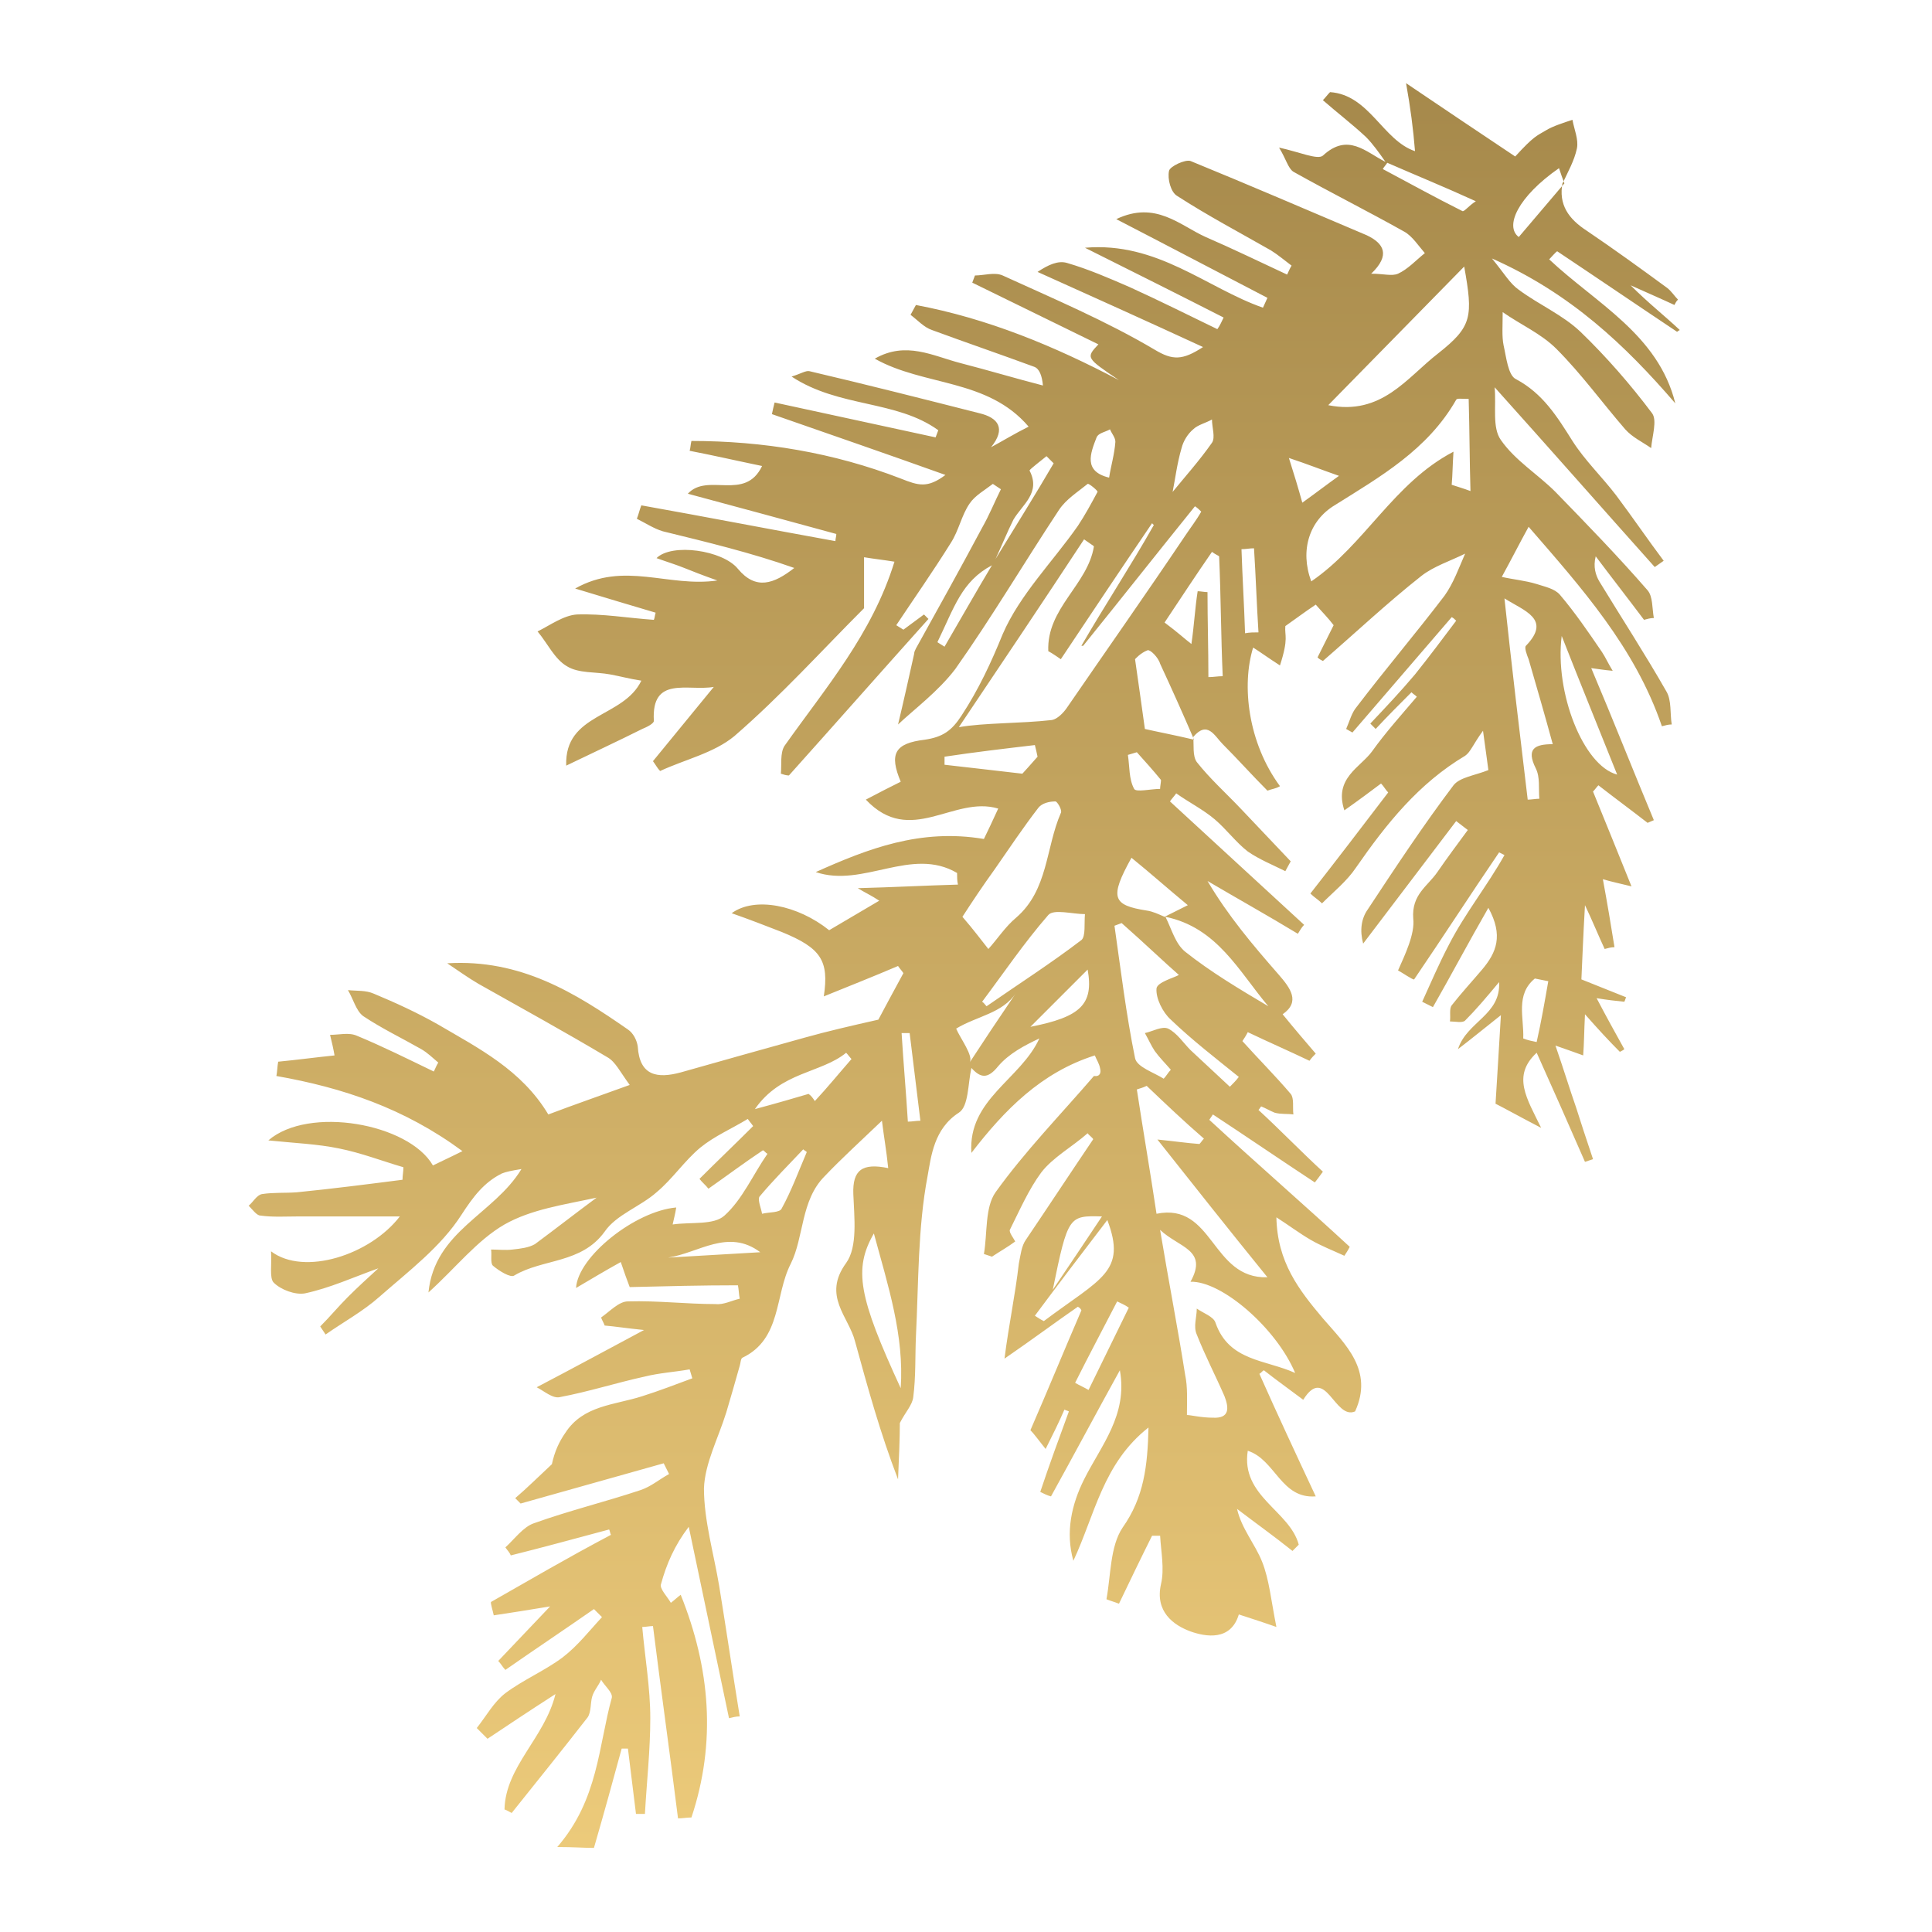 <?xml version="1.0" encoding="utf-8"?>
<!-- Generator: Adobe Illustrator 22.0.1, SVG Export Plug-In . SVG Version: 6.00 Build 0)  -->
<svg version="1.1" xmlns="http://www.w3.org/2000/svg" xmlns:xlink="http://www.w3.org/1999/xlink" x="0px" y="0px"
	 viewBox="0 0 216 216" style="enable-background:new 0 0 216 216;" xml:space="preserve">
<style type="text/css">
	.st0{display:none;}
	.st1{display:inline;fill:url(#SVGID_1_);}
	.st2{display:inline;fill:url(#SVGID_2_);}
	.st3{display:inline;fill:url(#SVGID_3_);}
	.st4{fill:url(#SVGID_4_);}
</style>
<g id="bottom_left" class="st0">
	<linearGradient id="SVGID_1_" gradientUnits="userSpaceOnUse" x1="9.374" y1="107.838" x2="206.514" y2="107.838">
		<stop  offset="0" style="stop-color:#A6894B"/>
		<stop  offset="1" style="stop-color:#ECCA7A"/>
	</linearGradient>
	<path class="st1" d="M17.7,169.5c-2.3,2.1-2.3,2.4-2.9,3.4c-0.5,0.8-0.9,2-1.2,3c1.1,0.2,2.2,0.7,3.2,0.5c1.4-0.3,2.6-1,3.9-1.6
		c0,0,0,0-0.1,0c2.5-0.5,4,0.7,5.4,2.7c2.1,3,4.2,6,6.4,9c0.3,0.5,0.8,0.8,1.3,1.2c0.2-0.1,0.4-0.2,0.6-0.4
		c-0.6-1.5-1.3-2.9-2.2-4.9c2,2.1,3.4,3.9,5,5.5c0.2-0.2,0.3-0.3,0.2-0.3c-3-4.5-6-8.9-9-13.4c0-0.1,0.7-0.7,0.9-0.9
		c4.9,5.2,8.4,12.2,16.1,14.1c-6.5-5.6-12.3-11.7-16.2-20.5c1.6,1.4,2.8,2,3.5,3c1.6,2.2,2.8,4.9,4.7,6.9c2.8,2.9,5.9,5.6,9.1,8
		c0.8,0.6,2.6,0,3.9-0.1c-0.7-1-1.2-2.1-2.1-2.9c-3-2.6-6.2-4.9-9-7.7c-1.7-1.7-2.7-3.9-4.1-6c1.6,0,2.7-0.1,3.7,0.1
		c1.3,0.3,3.4,0.5,3.8,1.4c1.5,3.1,4.2,4.6,6.9,6.3c2.2,1.4,4,3.3,6.1,4.9c2.4,1.8,4.8,3.6,7.3,5.3c0.2-0.3,0.5-0.7,0.7-1
		c-6.6-5.9-13.2-11.8-20.1-17.9c2.1,0.2,4.5-0.3,5.9,0.7c2.3,1.5,3.8,4.1,5.8,6.1c3.6,3.5,7.2,7,11,10.3c0.7,0.6,2.1,0.5,3.1,0.7
		c0.1-0.4,0.2-0.7,0.2-1.1c-2.4-1.8-4.7-3.6-7.1-5.4c1.2-0.2,2,0,2.8,0.4c4.1,2.5,8.1,5.1,12.3,7.5c1,0.6,2.4,0.4,3.7,0.6
		c0.1-0.4,0.2-0.7,0.2-1.1c-8.9-2.9-15.5-9-22.3-14.9c2-1.1,3.6-1.9,5.6-3c0.3,1.3,0.4,2.6,0.8,3.9c0.3,0.9,0.5,2,1.2,2.6
		c2,1.7,4.3,3.2,6.4,4.7c0.6,0.4,1.3,0.7,2.1,1.2c-0.1-1-0.2-1.6-0.3-2.4c5.9,2.4,11.5,4.7,17,7c0.1-0.2,0.2-0.5,0.3-0.7
		c-1.4-1.8-2.8-3.7-4.2-5.5c0.2-0.2,0.5-0.4,0.7-0.6c3.5,1.4,6.9,2.8,10.6,4.3c-0.3-1.2-0.6-2.2-0.8-3.2c2.7,0.5,5.2,0.9,7.6,1.3
		c0.1-0.4,0.2-0.7,0.2-1.1c-1.5-0.7-3-1.3-4.9-2.2c3.4-0.2,6.2-0.3,8.3-0.4c0.8,2,1.4,3.5,2,5c0.2-0.1,0.3-0.1,0.5-0.2
		c-0.1-0.9-0.3-1.9-0.4-3.1c2.1,1.1,3.9,2.1,5.7,3.1c0.1-0.2,0.2-0.4,0.3-0.5c-1.3-1.2-2.6-2.3-4.2-3.9c2-0.1,3.2-0.1,4.6-0.2
		c-0.3-0.8-0.5-1.4-1.1-3.1c2.8,0.9,4.9,1.6,6.9,2.3c1.9,0.6,3.1,1,5.8,1.9c0.1-0.3,0.2-0.6,0.3-0.9c-3.9-1.8-8.1-3.6-12.2-5.4
		c2.5-2.8,5-1.1,8.4,0.5c-1.3-2.4-2.1-4-2.7-5.1c-3.4,0.2-6.3,0.4-9.9,0.6c1.5-1.9,2.5-3.1,3.8-4.8c-3.1,1.1-3.8,4.8-7.5,4.6
		c1.8-1.5,3.1-2.6,4.3-3.8c0.3-0.3,0.1-1.1,0.1-1.7c-0.6,0-1.4-0.1-1.8,0.2c-1.4,1-2.7,2.2-4,3.4c-1.9,1.6-3.8,2.3-6.9,0.7
		c4.1-2.3,7.6-4.2,11.1-6.2c-0.2-0.4-0.4-0.8-0.6-1.2c-2.2,0.9-4.3,1.9-6.4,3c-3.5,1.8-6.5,4.3-10,6.2c-0.2-0.4-0.3-0.5-0.3-0.6
		c4.7-3.2,9.5-6.3,14.2-9.5c0,0-0.8-1.4-1-1.8c-1.8,0.8-4.1,1.9-5.8,1.7c-2.7-0.2-3.6,1.6-5.2,2.7c-1.6,1.1-3.1,2.2-4.7,3.4
		c-0.3-0.4-0.7-0.9-1-1.3c4.6-3.5,9.1-6.9,13.7-10.4c-1.4-0.3-2.7-0.1-3.8,0.5c-4.7,3.1-9.4,6.2-13.9,9.6c-0.9,0.7-1.1,2.4-1.7,3.9
		c-0.8-0.1-2.1-0.3-4.4-0.6c1.5-1,2.5-1.3,2.8-2c3.1-5.2,7.6-8.8,12.5-12.2c1.5-1,2.7-2.5,4-3.8c-0.4-0.4-0.7-0.9-1.1-1.3
		c-3.8,2.9-7.6,5.8-11.3,8.7c-0.3-0.3-0.7-0.5-1-0.8c0.9-1.2,1.8-2.5,3-4.1c-3.6-1.2-4.7,1.8-6.6,3.1c-2.1,1.5-4.1,3.3-6.1,5
		c-0.2-0.2-0.3-0.4-0.5-0.6c1.4-1.3,2.7-2.6,4.1-4c-0.2-0.2-0.4-0.4-0.6-0.6c-1.8,1.7-3.6,3.4-5.5,5c-1.9,1.6-4,3.1-6,4.6
		c-0.1-0.2-0.2-0.3-0.4-0.5c4.3-3.7,8.6-7.4,12.9-11.1c-0.1-0.2-0.3-0.5-0.4-0.7c-0.8,0.4-1.8,0.7-2.5,1.2
		c-4.2,3.2-8.2,6.6-12.4,9.8c-1.4,1-3.1,1.5-4.7,2.3c0.8-1.7,1.4-3.5,2.5-4.9c3-3.8,6.3-7.4,9.5-11c-0.2-0.2-0.3-0.4-0.4-0.6
		c-1.2,0.6-2.3,1.2-3.6,1.8c-0.8-0.7-1.5-1.4-2.3-2c0.8-1.2,1.7-2.4,2.4-3.4c1.1-0.1,1.4,0.5,4.4-0.6c-0.9-1.4-1.5-2.2-2-3
		c4.2-1.2,10.6-0.6,15.5,3c0.2-0.5,0.2-0.9,0.5-1.4c-1.7-1.7-3.5-3.3-5.2-5c-0.9-0.9-2.8-1.6-0.8-3.3c0,0,0,0-0.1,0
		c1,0.1,2.3-0.1,2.9,0.4c1.9,1.5,3.5,3.3,5.3,5c1.9,1.9,3.9,3.7,5.8,5.5c0.4-0.2,0.7-0.4,1.1-0.6c-0.7-1.4-1.3-2.9-2.2-4.2
		c-1-1.4-2.5-2.4-3.6-3.7c-1.1-1.3-2-2.9-2.9-4.3c0.3-0.2,0.6-0.5,0.9-0.7c4.6,5,9.2,10,13.8,15c0.3-0.2,0.7-0.4,1-0.7
		c-2-3.4-3.9-6.8-5.9-10.1c3.9,2.3,7.2,5.1,10.4,7.9c1.6,1.4,3,2.5,4.5,0.5c1.6,1.3,3,2.5,4.4,3.7c0.3-0.2,0.6-0.5,0.8-0.7
		c-1.1-2.3-2.1-4.6-3.2-6.9c0.3-0.2,0.6-0.4,1-0.6c2,1.8,3.9,3.7,5.9,5.4c0.5,0.4,1.5,0.2,2.3,0.3c-0.1-0.7,0-1.4-0.2-2.1
		c-0.1-0.5-0.4-1-0.7-1.5c0.1-0.1,0.3-0.2,0.4-0.3c2.3,2.5,4.7,4.8,6.9,7.2c0.3-0.2,1.2-0.9,1.2-0.9c-2.5-3.8-5.1-7.6-7.6-11.4
		c0,0,0.3-0.2,0.6-0.4c4.8,5.2,9.4,10.5,14.2,15.7c0.3-0.2,0.6-0.4,1-0.6c-0.6-1.3-1.1-2.6-1.8-3.8c-0.7-1.2-1.6-2.4-2.5-3.8
		c5,0.1,8.2,2.5,11.3,5.2c2.9,2.5,5.7,5.7,10.4,3.6c1-2.3-5.3-3.3-1.3-5.8c-1.2-1.6-2.2-3-3.3-4.4c0.1-0.2,0.3-0.3,0.4-0.5
		c4.5,2.1,8.9,4.1,13.7,6.3c0.3-3.8-4.1-4.5-5.1-7.6c5.1-0.8,6.6,4.8,10.5,5.7c0.2-0.2,0.5-0.5,0.7-0.7c-1.6-2.1-3.1-4.2-4.7-6.2
		c2.2,0.5,3.9,2,5.9,2.8c2,0.8,4.3,1,7.3,1.6c-0.7-2-1-3.1-1.4-4.2c3-0.9,2.5-3.7,1.9-5.4c-0.7-1.9-2.2-4-5.3-3.3
		c-1.7,0.4-3.6-0.1-5.4-0.1c0-0.3,0-0.6,0-0.9c2.5-1.2,5-2.4,7.6-3.7c-0.2-0.5-0.3-0.9-0.5-1.4c-2.7,0.5-5.9,0.3-8,1.8
		c-3.4,2.4-7,2.8-11.2,2.9c4-5,9.8-5.9,14.9-8.4c-3.3-0.8-6.3-0.2-9.1,1.2c-3.8,1.9-7.2,4.9-12.2,4c4.7-2.6,9.4-5.1,14.1-7.7
		c-0.2-0.4-0.4-0.8-0.5-1.2c-3,1.1-6,2.2-9,3.2c-0.1-0.2-0.1-0.3-0.2-0.5c1.4-0.7,2.7-1.3,4.4-2.1c-1-0.8-1.7-1.3-2.1-1.7
		c-4.7,2-9,3.9-13.4,5.7c-0.1-0.2-0.2-0.3-0.4-0.4c1.8-2.5,3.5-5,5.8-8.2c-3.9,0.5-7.2,1.2-10.6,1.6c-1,0.1-2,0.3-2.7,0.8
		c-3.7,2.5-7.5,5-11.2,7.5c-0.1,0-0.6-0.6-0.7-0.6c1.5-1.7,2.6-3.9,4.4-5.2c1.9-1.5,4.2-2.5,6.4-3.5c0.3-0.1,0.8,0.4,1.3,0.6
		c0.6-0.9,1.1-1.8,1.7-2.6c-0.1-0.3-0.2-0.6-0.3-0.9c-2.3,0.4-5.2,0.1-6.9,1.3c-4.6,3.3-8.7,7.3-13,11c0.1,0.7-0.4,0.8-0.8,0.7
		c-0.5-0.1-1-0.4-1.5-0.6c2-6,6.2-10.1,10.9-13.8c-6.1-0.4-8.2,5.5-12.8,7.6c0.8-1.7,1.7-3.5,3.1-4.6c1.4-1.2,1.2-2,0.2-3
		c1.8-0.4,4.3-0.4,5-1.4c1.8-2.8,4.9-3.1,7.1-3.5c5.9-1.1,12-0.9,17.9-1.3c2.3-0.1,4.6-0.1,6.8-0.3c0.9-0.1,1.7-0.9,2.9-1.5
		c1.7-0.1,4-0.2,6.3-0.2c-5.2-2-10.3-3.4-15.4-4.8c-2.9-0.8-5.1-3.8-8.8-1c-1.8,1.3-5.1,1-7.7,0.8c-2.7-0.1-3.5,1-2.9,3.9
		c-2-0.3-3.6-0.5-5.3-0.7c2.3-2.4,4.1-4.5,6.2-6.4c2.8-2.7,6.8-2.3,9.8-3.8c3.5-1.8,8.4-1.1,10.5-5.4c0.1-0.2,0.6-0.2,0.9-0.3
		c1.7-0.5,3.4-1,5.2-1.5c2.8-0.9,5.6-2.4,8.5-2.5c3.6-0.1,7.3,1.1,10.9,1.7c4.9,0.8,9.7,1.5,14.6,2.3c0.1-0.4,0.2-0.8,0.2-1.2
		c-7.1-1.5-14.3-3-21.4-4.5c2.2-1.6,4.2-2.5,6.4-3.1c0.6-0.2,1.4,0.7,2.1,1.1c-0.3,0.4-0.6,0.8-0.9,1.1c8.3,3.3,16.6,4,24.9,1.2
		c0-0.5,0.1-1,0.1-1.5c-7.2-0.9-14.3-1.9-21.5-2.8c0-0.4,0.1-0.8,0.1-1.2c3.4,0.3,6.8,0.8,10.2,0.9c3.6,0.1,7.1-0.4,10.7-0.6
		c0-0.3,0-0.6,0-1c-2.4-0.3-4.9-0.6-7.3-0.9c0-0.2,0-0.4,0-0.7c3.6-1,7.2-2,11.1-3.1c0-1.1-0.1-2.3-0.1-4.1
		c-5.3,4.6-11.3,4.6-16.7,6.1c-0.5,0.1-1.3-0.8-2-1.2c0.6-0.3,1.2-0.8,1.9-1c0.7-0.3,1.7-0.1,2.3-0.5c3.6-2.8,7.1-5.6,10.7-8.5
		c-0.1-0.3-0.3-0.6-0.4-0.8c-4.8,0-8.1,4.5-12.9,5.7c1.8-2.8,3.4-5.2,5-7.6c-0.4-0.4-0.8-0.8-1.2-1.2c-1.3,1.1-2.9,1.9-3.9,3.2
		c-1.5,2-2.5,4.4-4,6.4c-1.3,1.6-3,2.9-4.5,4.4c-0.3-0.3-0.6-0.6-0.9-0.9c2.3-3.3,4.5-6.6,6.8-9.9c-0.3-0.3-0.7-0.5-1-0.8
		c-1.9,1.8-3.9,3.7-6.1,5.8c0.4-2.4,0.6-4.3,1-6.3c-0.5-0.1-1.4-0.4-1.5-0.3c-2.6,4.4-4.9,8.3-7.5,13.4c-0.2-0.1-0.4-0.1-0.6-0.2
		c1.1-4.1,1.9-7.4,2.9-11c-0.3-0.2-0.6-0.5-0.9-0.6c-0.9,1.1-2.2,2-2.7,3.2c-1.4,3.9-2.4,7.9-3.7,11.9c-0.4,1.1-1.2,2.1-1.8,3.2
		c-0.4-0.2-0.8-0.4-1.2-0.6c1.5-5.3,3-10.7,4.5-16c-0.2-0.2-0.4-0.4-0.6-0.6c-1.3,1.4-2.6,2.7-3.8,4.1c-1.4,0.2-2.5,0.8-3.5,1.5
		c-3.1,2-3.2,5.6-4.1,8.6c-0.6,1.9-1.3,3.7-2,5.6c-0.3-0.1-0.7-0.2-1-0.3c0.2-1.7,0.4-3.3,0.8-5c0.7-3.2,1.7-6.3,2.3-9.5
		c0.1-0.8-0.8-1.8-1.1-2.6c-2.2,4.2-4.1,7.8-6.4,12c-0.2-2-0.4-3.2-0.5-4.4c-0.3-0.1-0.6-0.3-0.9-0.4c-0.6,1-1.7,2-1.8,3
		c-0.1,3.2,0.2,6.5,0.3,9.8c0,0.9-0.4,1.8-0.6,2.7c-0.5-0.1-1-0.1-1.5-0.2c0.1-4,0.2-8,0.2-12.1c-0.8-0.3-1.6-0.6-2.8-1
		c1.1-1.8,2-3.3,2.9-5c-3.5,0.2-8.6,6.6-9,11.2c0.7-0.2,1.4-0.3,1.9-0.4c-0.3,2,0,4.5-1,5.8c-1.8,2-4.5,3.3-6.9,4.8
		c-0.1-0.2-0.3-0.3-0.4-0.5c1.4-2,2.9-4,4.3-6.1c-0.4-0.3-0.7-0.7-1.1-1c-2,2-3.9,4-5.9,6c-0.3-0.2-0.5-0.4-0.8-0.6
		c1-1.8,1.9-3.7,3.2-5.3c1.5-1.8,3.5-3.1,5-4.9c1.6-1.8,2.5-4.5,4.4-5.8c3.6-2.6,3-6.9,4.9-10.1c0.3-0.5-0.6-1.8-1.1-2.4
		c-0.3-0.3-1.2-0.2-1.8-0.2c0,0.8,0.1,1.6,0,2.4c-0.1,0.8-0.1,1.8-0.6,2.5c-1.6,2.4-3.4,4.6-5.2,6.9c0.8-3.7,1.3-7.3,3-10.3
		c1.8-3,4.7-5.4,7.6-8.5c-6.9,0.8-8.7,7.4-13.8,10.4c0.3-1.2,0.3-1.7,0.5-2.2c1-2.1,2.6-3.2,4.6-4.5c3.6-2.3,6.3-6,9.2-9.2
		c1.6-1.8,2.8-4,4.2-6c-0.3-0.2-0.6-0.4-0.9-0.6c-1.1,1-2.3,2-3.3,3.1c-1.1,1.1-2.1,2.3-3.2,3.4c1-2.8,2.1-5.5,2.8-8.2
		c0.2-1-0.4-2.6-1.2-3.5c-0.5-0.6-2-0.2-3.5-0.3c2.8,3.8,0.4,11.2-3.9,14.4c0-3.7,0-7.5,0-11.3c0-1.4,0.1-2.9-0.1-4.3
		c-0.1-0.5-0.7-0.9-1.1-1.3c-0.5,0.5-1.2,0.9-1.3,1.5c-0.2,1.3,0,2.6-0.2,3.9c-0.4,3.9-0.9,7.8-1.4,11.8c-0.5,0-0.9,0.1-1.4,0.1
		c-0.7-2.4-1.6-4.8-2.1-7.2c-0.5-2.5-0.6-5-0.9-7.9c-3.9,4.5-1.9,15.7,2.8,18.4c-0.4,0.9-0.8,1.7-1.6,3.3
		c-4.8-6.5-7.1-13.4-8.4-20.8c-0.5,0.1-1.1,0.1-1.6,0.2c-0.2,2.2-0.5,4.3-0.7,6.3c-0.6-0.1-1.5-0.3-2.3-0.5c0,1-0.2,2.1,0.1,3
		c1.2,2.9,2.7,5.7,4,8.6c-0.3,0.2-0.6,0.3-1,0.5c-0.5-0.6-1.1-1.2-1.5-1.9c-1.3-2.2-2.3-4.5-3.7-6.5c-0.6-0.8-1.9-1.2-2.9-1.7
		c0.1,1,0,2,0.4,2.9c1,2.4,2.1,4.9,3.4,7.1c2.7,4.6,5.1,9.4,10.1,12.4c-1.1,3-2.1,5.9-3.3,9.1c-1.4-1.2-2.6-1.7-3.1-2.5
		c-2.8-4.8-5.4-9.6-8.2-14.4c-0.7-1.2-1.6-2.4-2.3-3.5c-0.5,8.1,3.2,14.3,7.4,20.2c0.4,0.6,1.2,1,1.9,1.1c3.3,0.3,3.7,2.2,2.9,4.8
		c-1.3,4.6-2.6,9.3-3.9,13.9c-0.7,2.5-1.2,5.1-2,8.2c-1.3,0.7-3.2,1.7-5.2,2.8c-0.3-0.2-0.5-0.4-0.8-0.6c1.1-2.8,2.3-5.6,3.4-8.3
		c-4,0.7-5.4-0.2-7.2-4.7c-0.7-1.8-1.3-3.6-2.1-5.6c-1.9,2.6-0.8,7.4,1.9,10.9c-1.1,1.9-2.2,3.7-3.3,5.6c-0.5-0.9-0.9-1.6-1.4-2.4
		c-0.1,3.9-0.3,7.6-0.4,11.2c-0.4,0-0.9,0-1.3-0.1c-3-5.2,1.7-10.6-0.1-15.8c-2.6,5.9-4.9,11.7-3.7,18.8c-0.9,0.4-2.1,1-3.4,1.6
		c-1.4-5,4.3-9.9-1-14.8c-0.8,1.6-1.4,2.8-2,3.9c-3.1-1.3-4.3-0.7-4.7,2.7c-0.2,2-1,3-2.7,4.1c-2.9,1.8-5.9,3.2-9.1,4.6
		c-4.4,1.8-8.1,5.5-12.1,8.4c-1.2,0.9-2.5,1.5-3.8,2.2c-0.1,0-1-1.1-0.9-1.1c0.9-1.1,1.8-2.4,2.9-3.2c5.9-3.9,12-7.5,17.8-11.6
		c2.6-1.8,4.5-4.6,6.2-6.4c-2.5,0.6-5.2,1.2-7.9,1.8c-0.2,0-0.4,0.1-0.6,0.2c-4.5,2.5-9,5-13.5,7.4c-1.4,0.8-2.9,1.4-4.3,2.1
		c-0.2-0.3-0.4-0.6-0.6-0.9c0.7-0.9,1.3-2,2.2-2.6c1.4-0.9,3.1-1.2,4.4-2.1c3.1-1.9,6.1-4,9.2-6.1c0.2,0.3,0.3,0.5,0.5,0.8
		c-0.6,0.8-1.1,1.5-1.7,2.3c0.2,0.2,0.3,0.3,0.5,0.5c5.8-5.2,11.7-10.4,17.5-15.6c-0.1-0.3-0.2-0.6-0.2-0.9
		c-1.1,0.1-2.4-0.1-3.1,0.4c-6.4,4.6-12.5,9.8-20.6,12.3c-0.2-1.1-0.3-2.2-0.5-3.4c2.2,0,4,0,5.7,0c4.7-4.7,9.8-9.3,14.3-14.5
		c1.9-2.2,2.7-5.5,3.9-8.3c-0.4-0.3-0.8-0.5-1.1-0.8c-2.8,2.3-5.5,4.5-8.3,6.8c0.5-2.8-1.3-6.9,3.8-6.7c0.3,0,0.7-0.8,0.9-1.3
		c1.4-2.8,2.7-5.6,4.1-8.5c-5.9-0.2-5.3,6.4-9.5,8.4c-0.3-1.2-0.5-2.3-0.7-3.5c-0.3-1.6-0.1-3.5-0.9-4.8c-0.8-1.4-2.6-2.2-3.9-3.3
		c-0.7,1.5-1.8,2.9-1.9,4.4c-0.1,2.8,0.3,5.7,0.6,8.6c-0.3,0.1-0.6,0.1-0.8,0.2c-0.8-2.7-1.6-5.4-2.7-9c-3,5.5-0.1,10.4-0.9,15.9
		c-0.6-1.7-1-2.7-1.4-3.7c-0.4-1-0.7-2-1.1-3.1c-1.6,1.7-0.8,7.4,1.2,9.1c2.5,2,1.8,4.1-0.1,6.3c-1.7-4.8-2.9-9.8-4.1-14.7
		c-0.3-1-0.9-1.9-1.4-2.9c-0.5,0.2-1,0.3-1.5,0.5c1.3,7.2,2.7,14.4,4,21.7c-0.3,0-0.5,0.1-0.8,0.1c-1.5-5.5-3-11-4.5-16.6
		c-2.4,2.2,1,6.4-3.1,8.3c-0.6-2.9-1.1-5.5-1.7-8.1c-0.4,0.1-0.8,0.1-1.1,0.2c0,8,1.3,15.9,4.2,23.4c0.8,2,1.1,3-0.4,5
		c-2.4-6.7-4.6-13.1-6.8-19.4c-0.4,0.1-0.8,0.2-1.3,0.3c1.3,6,2.6,12,3.9,18c-0.3,0.1-0.5,0.2-0.8,0.3c-3.4-4.6-2.5-11.1-6-16.4
		c-0.3,1.1-0.7,1.6-0.6,2c1.5,6.3,3.1,12.7,4.7,19c0.6,2.2,1.7,3,3.8,1.3c-0.7,1.3-1.4,2.6-2.3,4.2c-5.5-4.5-4.5-11.6-7.6-17.2
		c-2,3.5-0.3,6.5,0.5,9.6c0.8,3.1,1.7,6.1,2.5,9.2c-1.1-0.1-1.9-0.4-2.1-1c-1.4-3.8-2.7-7.6-4.1-11.4c-0.3-0.9-1.1-1.6-1.7-2.4
		c-0.4,0.2-0.7,0.4-1.1,0.6c1.5,8,4.5,15.5,8.4,22.7c-2.5-3.7-2.5-3.7-4-2.3c-2.3-4.7-4.6-9.4-6.9-14.1c-0.3,0.1-0.5,0.2-0.8,0.3
		c0,1-0.4,2.3,0,3.1c2.6,5.7,5.1,11.6,8.3,17c1.2,2,1.2,3.1-0.3,5.4c-2.9-6.5-5.7-12.5-8.4-18.5c-0.8,1.1-1.3,2.3-1,3.3
		c0.7,2.4,1.7,4.7,2.7,7c1.5,3.3,3.1,6.5,4.7,9.8c-0.4,0.2-0.9,0.4-1.3,0.7c-2.5-4.9-5-9.9-7.8-15.5c-0.6,8.1,4.5,13.5,6.7,19.9
		c-0.4,0.2-0.7,0.3-1.1,0.5c-2.8-5.4-5.6-10.8-8.8-16.9c-2.1,4.4,0.8,7.1,2,10c1.3,3.1,2.8,6.1,4.2,9.1c-0.3,0.2-0.6,0.3-1,0.5
		c-0.6-0.8-1.2-1.5-1.7-2.3c-2-3.5-3.9-7.1-6.1-10.5c-0.4-0.7-2-1.1-2.8-0.9c-0.5,0.1-1.3,1.8-1.1,2.4c2.7,6.6,5.5,13.2,8.3,19.7
		c0.8,1.9,2.1,2.7,4.3,0.5c0,1.3,0.3,2.3,0,3c-0.6,1.1-1.5,2-2.3,3c-0.8-0.8-1.9-1.4-2.4-2.3c-2.3-4.1-4.4-8.3-6.7-12.4
		c-0.4-0.6-1.4-0.9-2.7-1.6c0.5,2.3,1.4,4.3,0.9,4.9c-2.6,2.8-0.5,4.8,0.7,7c-0.9-0.7-2-1.3-2.8-2.2c-1.5-1.5-2.7-3.2-4.1-4.8
		c-0.3,0.3-0.6,0.5-0.9,0.8c0.3,4.4,5.4,5.9,6.6,9.5c-2.5-0.2-4.8-0.5-7.6-1C12.3,161.4,15,165.4,17.7,169.5z M116.3,170.3
		c0.1,0.5,0.2,1,0.4,1.5c-2.3,0.4-4.6,0.8-6.8,1.3c-0.1-0.5-0.2-1-0.3-1.5C111.4,169.3,113.9,170.2,116.3,170.3z M71.3,174.5
		c6.3-0.8,14.4,2.3,15.5,6.2C81.2,178.5,76.3,176.5,71.3,174.5z M89.5,170.6c0,0.4-0.1,0.9-0.1,1.3c-1.1-0.1-2.4,0.1-3.4-0.4
		c-2.2-1.1-2.7-0.1-2.7,1.9c-3.2-0.9-6.3-1.8-9.5-2.7c-0.5-0.1-1.3-0.5-1.5-0.3c-3,2.9-3.9-0.3-5.3-2.4
		C74.5,168.9,82,169.8,89.5,170.6z M155.3,100.5c-5.9,0.4-11.4-1.4-17.3-3C142,95.3,145.1,95.9,155.3,100.5z M140.7,74.6
		c-0.2,3.4-0.4,6.8-0.6,10.3C137.4,81.3,140.2,78,140.7,74.6z M134,84.8c0.3-0.3,1.2,0.2,1.9,0.3c-0.2,0.8-0.1,1.9-0.6,2.2
		c-2,1.1-4.2,1.9-6.3,2.8c-0.1-0.1-0.2-0.3-0.3-0.4C130.4,88,132.1,86.3,134,84.8z M101.3,132.7c-2-2.3-3.6-4.2-5.3-6.3
		c4.5-2.5,5.3-2.1,5.9,1.7c0.1,0.7,0.5,1.4,0.7,2C102.3,130.7,102,131.3,101.3,132.7z M102.6,130.2c1.3,0.7,3,1.1,3.9,2.2
		c2.3,2.9,4.2,6.1,6.1,9.3C108.8,138.4,103.8,136,102.6,130.2z M153.8,132.4c1.4,0.2,2.9,0.1,4.5,0.2c0,0.3,0.3,1.6,0.3,2.9
		c0.1,1.9-1.2,1.9-2.4,1.3c-2.3-1-4.5-2.2-6.9-3.1c-0.8-0.3-1.9,0-2.9,0c0.5,0.7,0.9,1.9,1.6,2.1c4.3,1.5,4,5.6,5.6,8.9
		c-5-2.1-10.3-8.2-10.2-11.7c-3.5,2-3.8-1.3-5.8-3.4C143.6,130.6,148.7,131.6,153.8,132.4z M154.7,120c0.3,0.5,0.5,1,0.8,1.5
		c-3.1,1.5-6.1,3-9.2,4.5c-0.2-0.4-0.4-0.9-0.7-1.3C148.7,123.2,151.7,121.6,154.7,120z M147.8,116.6c-4.8,6.4-5.5,9.3-11.3,7.1
		c3.8-2.9,7.2-5.5,10.7-8.1C147.4,115.9,147.6,116.2,147.8,116.6z M144.3,117.6c-2.7,1.8-5.5,3.7-8.2,5.5
		C136,119.4,136,119.3,144.3,117.6z M122,127c4.6,0.7,9.2,1.4,13.9,2.2c-1.3,6.3,7.2,6.1,7.1,12.4c-5.3-4.2-10.1-8.1-15.4-12.3
		c0.2,1.9,0.3,3.3,0.5,4.7c-0.2,0.2-0.4,0.3-0.6,0.5c-2-2.1-4-4.2-5.9-6.4C121.7,127.7,121.8,127.3,122,127z M118.5,126.9
		c0.9,0.2,1.5,2.1,2.3,3.2c-0.3,0.3-0.7,0.5-1,0.8c-0.7-0.6-1.4-1.2-2.1-1.8c-0.6-0.4-1.3-0.8-2-1.1c-0.2,0.9-0.8,2-0.5,2.6
		c0.5,1,1.6,1.6,2.4,2.5c1.4,1.4,2.8,2.9,4.1,4.4c-0.4,0.3-0.7,0.6-1.1,1c-2.1-2.5-4.2-5.2-6.4-7.6c-0.9-0.9-2.4-1.7-3.5-1.6
		c-0.7,0.1-1.2,1.9-1.5,2.5c-1.3-1.5-3.6-3.9-5.8-6.4c0.1-0.3,0.2-0.5,0.3-0.8C108.5,125.2,113.6,125.8,118.5,126.9z M108.5,121.5
		c2.2-2.2,4.1-4.1,6.4-6.4C113.9,120.7,112.4,122.2,108.5,121.5z M124.1,84.4c-0.8,2.7-1.2,4.3-1.7,6c0.3,0.2,0.6,0.4,0.8,0.7
		c-1.6,1.4-3.2,2.7-4.7,4.1c-0.2-0.2-0.5-0.4-0.7-0.6C120.2,91.7,119.9,87.2,124.1,84.4z M115.7,100.7c3.3,0.2,6.6,0.5,9.9,0.7
		c0,0.5-0.1,0.9-0.1,1.4c-3.3-0.4-6.5-0.8-9.8-1.2C115.6,101.3,115.6,101,115.7,100.7z M115.1,106.8c1,0.4,3.1,2,3.8,1.5
		c-2.3,1.6-4.7,3.1-7.8,5.2C113.4,112,113.7,109.1,115.1,106.8z M112.1,109.7c0.2,0.2,0.4,0.3,0.5,0.5c-2.4,3.6-4.8,7.2-7.4,10.6
		c-0.4,0.6-1.9,0.3-2.9,0.4c0-1.4-0.6-3.5,0.1-4.1C105.5,114.4,108.9,112.1,112.1,109.7z M90.4,116c2.2-1.7,4.6-3.3,6.9-4.9
		c1.8-1.3,3.7-2.5,5.3-3.6c1.5,1.2,2.6,2.1,3.6,2.9c-1.2,1-2.5,1.9-3.5,3.1c-3.1,3.6-7.8,3.4-11.7,5c-0.3,0.1-1.3-0.4-1.3-0.6
		C89.7,117.2,89.9,116.4,90.4,116z M88.4,126.7c0.4,0.2,0,1.9,0,2.9c-0.3,0-0.7,0.1-1,0.1c-1-0.9-2-1.8-3.1-2.7
		c0.1-0.3,0.2-0.7,0.3-1C85.8,126.2,87.2,126.1,88.4,126.7z M84.6,105.4c0.3,0,0.6,0,0.9,0c0.3,2.7,0.6,5.3,1,8.7
		c-0.1,0.1-1,0.9-1.9,1.7c-0.4-0.1-0.8-0.2-1.3-0.3C83.8,112.2,84.2,108.8,84.6,105.4z M70.8,140.6c-3.1-0.2-6.3-0.3-9.4-0.5
		c0-0.5,0.1-0.9,0.1-1.4c3.1,0.1,6.3,0.3,9.4,0.4C70.8,139.6,70.8,140.1,70.8,140.6z M62,136.1C62,136,62,136.1,62,136.1
		C62.1,136.1,62,136.1,62,136.1z M75.6,136.5c-4.5-0.2-8.9-0.2-13.4-0.4c-0.1-0.1-0.2-0.4-0.5-0.8c2.6-1.7,5.1-3.4,7.9-5.3
		c1.3,1.7,1.7,2.2,2.4,3c-2,0.3-4,0.4-5.9,0.7c0,0.3,0.1,0.8,0.1,1.1c3.2,0,6.4,0.1,9.5,0.1C75.8,135.6,75.7,136,75.6,136.5z
		 M82.8,133.5c-2.9-1.3-5.7-2.5-8.5-3.8c-0.6-0.3-1.6-1.2-1.5-1.4c0.3-0.8,1-1.4,1-1.4c2.8,0.4,4.9,0.7,7.8,1.1
		C81.9,129.2,82.4,131.3,82.8,133.5z M72.3,120.9c-4.6,2.6-9,5.5-13.5,8.1c-0.2-0.2-0.2-0.2-0.2-0.2c5.1-3.4,10.2-6.8,15.2-10.2
		c0,0-0.7-1-0.9-1.4c-4.7-0.2-7.4,4.4-11.7,5.1c-0.2-0.3,0.4,0.6-0.8-1.1c7-4.7,13.9-9.3,21-14c-0.5,2.9-0.4,6.9-0.8,10.4
		c-0.1,0.6-0.8,1.3-1.4,1.7c-6.4,4.4-12.7,8.8-19.2,13.2c-0.9,0.6-1.8,1.2-2.7,1.8c-0.2-0.3-0.4-0.5-0.6-0.7
		c5.2-4.2,10.4-8.3,15.6-12.5C72.3,120.9,72.3,120.9,72.3,120.9z M71.9,104.8c0.2,0.3,0.3,0.5,0.5,0.8c-3.6,2.1-6.1,3.5-9.1,5.3
		C65.1,107.4,68.1,106.6,71.9,104.8z M52.6,115.1c2.5,1.3,3.8-0.9,5.5-1.8c1.4-0.8,2.9-1.4,4.4-2c-3.6,2.2-7.1,4.3-10.7,6.5
		c-0.3-0.3-0.5-0.5-0.8-0.8C51.6,116.3,52.5,115.1,52.6,115.1z M49,122.5c1.8-0.7,3.8-1.5,4.5,1.4c-1.3,0.2-2.6,0.6-4,0.7
		c-0.4,0-0.9-0.4-1.4-0.6C48.4,123.5,48.5,122.6,49,122.5z M48.1,133.3c0.6-0.6,1.3-1.1,2.1-1.3c1.7-0.5,3.4-0.7,4.9-1
		c-1.6,1.3-3.5,3-5.5,4.4c-0.6,0.4-1.7,0-2.6,0C47.4,134.7,47.6,133.8,48.1,133.3z M56.3,145.5c-1,1.4-2,2.7-3,4.1
		c-0.7-1.9-1.2-3.5-2-5.6C53.2,144.6,54.5,145,56.3,145.5z M56.6,149c1.7-2.8,5-3.9,8.5-2.6c-4.1,6-11.1,9.2-14.5,15.9
		c1.5-0.1,2.6-0.1,3.7-0.2c0.2,0.6,0.5,1.3,0.7,2.1c-3.5-0.1-6.9-0.1-10.3-0.2c0.1-0.8,0-1.3,0.1-1.4
		C50.4,159.5,53.4,154.2,56.6,149z M45.4,148.3c1.2,6-3.1,8.9-5.8,12.3c-3,3.9-4,3.9-9.7,2.9C35.2,158.4,40.2,153.5,45.4,148.3z
		 M26.6,169.7c-2,1.7-4,3.4-6,5.1c-0.6-0.2-1.1-0.4-1.7-0.6C22.1,169.6,25.4,168.1,26.6,169.7z M19,154.4c1.6,2.9,3.2,5.9,4.7,8.9
		c0.1,0.2-0.5,0.8-1.1,1.5c-1.5-3.5-2.9-6.7-4.3-9.9C18.6,154.8,18.8,154.6,19,154.4z"/>
</g>
<g id="bottom_right" class="st0">
	
		<linearGradient id="SVGID_2_" gradientUnits="userSpaceOnUse" x1="9.374" y1="107.838" x2="206.514" y2="107.838" gradientTransform="matrix(-1 0 0 1 215.888 0)">
		<stop  offset="0" style="stop-color:#A6894B"/>
		<stop  offset="1" style="stop-color:#ECCA7A"/>
	</linearGradient>
	<path class="st2" d="M206.5,157.1c-2.8,0.5-5.1,0.8-7.6,1c1.2-3.6,6.3-5.1,6.6-9.5c-0.3-0.3-0.6-0.5-0.9-0.8
		c-1.4,1.6-2.7,3.3-4.1,4.8c-0.8,0.8-1.8,1.5-2.8,2.2c1.1-2.2,3.3-4.2,0.7-7c-0.5-0.6,0.4-2.6,0.9-4.9c-1.3,0.8-2.3,1-2.7,1.6
		c-2.3,4.1-4.4,8.3-6.7,12.4c-0.5,0.9-1.6,1.6-2.4,2.3c-0.8-1-1.8-1.9-2.3-3c-0.3-0.7,0-1.6,0-3c2.1,2.2,3.4,1.4,4.3-0.5
		c2.8-6.6,5.6-13.1,8.3-19.7c0.2-0.6-0.6-2.3-1.1-2.4c-0.9-0.2-2.4,0.2-2.8,0.9c-2.2,3.4-4.1,7-6.1,10.5c-0.5,0.8-1.1,1.5-1.7,2.3
		c-0.3-0.2-0.6-0.3-1-0.5c1.4-3,2.9-6.1,4.2-9.1c1.3-2.9,4.1-5.6,2-10c-3.1,6-6,11.5-8.8,16.9c-0.4-0.2-0.7-0.3-1.1-0.5
		c2.2-6.3,7.4-11.8,6.7-19.9c-2.8,5.6-5.3,10.6-7.8,15.5c-0.4-0.2-0.9-0.4-1.3-0.7c1.6-3.3,3.2-6.5,4.7-9.8c1-2.3,2-4.6,2.7-7
		c0.3-1-0.2-2.1-1-3.3c-2.7,6-5.4,12-8.4,18.5c-1.5-2.3-1.5-3.4-0.3-5.4c3.2-5.4,5.7-11.3,8.3-17c0.4-0.9,0-2.1,0-3.1
		c-0.3-0.1-0.5-0.2-0.8-0.3c-2.3,4.7-4.6,9.4-6.9,14.1c-1.5-1.4-1.5-1.4-4,2.3c3.8-7.2,6.9-14.7,8.4-22.7c-0.4-0.2-0.7-0.4-1.1-0.6
		c-0.6,0.8-1.4,1.5-1.7,2.4c-1.4,3.8-2.7,7.6-4.1,11.4c-0.2,0.6-1,0.9-2.1,1c0.8-3.1,1.7-6.1,2.5-9.2c0.8-3.1,2.5-6.1,0.5-9.6
		c-3.1,5.5-2.2,12.6-7.6,17.2c-0.8-1.6-1.6-2.9-2.3-4.2c2.1,1.7,3.3,0.8,3.8-1.3c1.6-6.3,3.2-12.6,4.7-19c0.1-0.4-0.3-1-0.6-2
		c-3.5,5.3-2.6,11.7-6,16.4c-0.3-0.1-0.5-0.2-0.8-0.3c1.3-6,2.6-12,3.9-18c-0.4-0.1-0.8-0.2-1.3-0.3c-2.2,6.3-4.4,12.7-6.8,19.4
		c-1.5-2-1.2-3-0.4-5c2.9-7.5,4.2-15.4,4.2-23.4c-0.4-0.1-0.8-0.1-1.1-0.2c-0.5,2.6-1.1,5.2-1.7,8.1c-4-1.9-0.7-6.1-3.1-8.3
		c-1.5,5.6-3,11.1-4.5,16.6c-0.3,0-0.5-0.1-0.8-0.1c1.3-7.2,2.7-14.4,4-21.7c-0.5-0.2-1-0.3-1.5-0.5c-0.5,1-1.1,1.9-1.4,2.9
		c-1.2,4.9-2.4,9.9-4.1,14.7c-1.8-2.3-2.5-4.3-0.1-6.3c2.1-1.7,2.9-7.4,1.2-9.1c-0.4,1.1-0.7,2.1-1.1,3.1c-0.4,1-0.8,2-1.4,3.7
		c-0.8-5.5,2.2-10.4-0.9-15.9c-1.1,3.6-1.9,6.3-2.7,9c-0.3-0.1-0.6-0.1-0.8-0.2c0.2-2.9,0.7-5.7,0.6-8.6c-0.1-1.5-1.2-3-1.9-4.4
		c-1.3,1.1-3.1,1.9-3.9,3.3c-0.8,1.3-0.6,3.2-0.9,4.8c-0.2,1.1-0.5,2.2-0.7,3.5c-4.2-2-3.6-8.6-9.5-8.4c1.4,2.9,2.7,5.7,4.1,8.5
		c0.2,0.5,0.6,1.3,0.9,1.3c5.1-0.3,3.3,3.8,3.8,6.7c-2.8-2.3-5.5-4.5-8.3-6.8c-0.4,0.3-0.8,0.5-1.1,0.8c1.3,2.8,2,6,3.9,8.3
		c4.5,5.2,9.6,9.8,14.3,14.5c1.7,0,3.5,0,5.7,0c-0.2,1.2-0.3,2.2-0.5,3.4c-8.1-2.5-14.1-7.7-20.6-12.3c-0.8-0.5-2.1-0.3-3.1-0.4
		c-0.1,0.3-0.2,0.6-0.2,0.9c5.8,5.2,11.7,10.4,17.5,15.6c0.2-0.2,0.3-0.3,0.5-0.5c-0.6-0.8-1.1-1.5-1.7-2.3c0.2-0.3,0.3-0.5,0.5-0.8
		c3,2,6,4.1,9.2,6.1c1.4,0.9,3.1,1.2,4.4,2.1c0.9,0.6,1.5,1.7,2.2,2.6c-0.2,0.3-0.4,0.6-0.6,0.9c-1.4-0.7-2.9-1.3-4.3-2.1
		c-4.5-2.4-9-4.9-13.5-7.4c-0.2-0.1-0.4-0.2-0.6-0.2c-2.7-0.6-5.4-1.2-7.9-1.8c1.7,1.8,3.7,4.5,6.2,6.4c5.8,4.1,11.9,7.7,17.8,11.6
		c1.2,0.8,2,2.1,2.9,3.2c0.1,0.1-0.8,1.2-0.9,1.1c-1.3-0.7-2.6-1.4-3.8-2.2c-4-2.8-7.7-6.5-12.1-8.4c-3.2-1.3-6.2-2.7-9.1-4.6
		c-1.7-1.1-2.4-2.1-2.7-4.1c-0.4-3.4-1.6-4-4.7-2.7c-0.6-1.2-1.2-2.4-2-3.9c-5.3,5,0.5,9.8-1,14.8c-1.3-0.6-2.6-1.2-3.4-1.6
		c1.2-7.1-1.1-13-3.7-18.8c-1.8,5.3,2.9,10.7-0.1,15.8c-0.4,0-0.9,0-1.3,0.1c-0.1-3.6-0.3-7.3-0.4-11.2c-0.5,0.8-0.8,1.5-1.4,2.4
		c-1.1-1.9-2.2-3.7-3.3-5.6c2.8-3.5,3.8-8.3,1.9-10.9c-0.7,2-1.4,3.8-2.1,5.6c-1.8,4.4-3.2,5.3-7.2,4.7c1.1,2.7,2.2,5.5,3.4,8.3
		c-0.3,0.2-0.5,0.4-0.8,0.6c-2-1.1-3.9-2.1-5.2-2.8c-0.7-3.1-1.3-5.7-2-8.2c-1.3-4.7-2.6-9.3-3.9-13.9c-0.7-2.6-0.4-4.6,2.9-4.8
		c0.7-0.1,1.5-0.5,1.9-1.1c4.1-5.9,7.9-12,7.4-20.2c-0.8,1.2-1.6,2.3-2.3,3.5c-2.7,4.8-5.4,9.7-8.2,14.4c-0.5,0.9-1.6,1.4-3.1,2.5
		c-1.2-3.3-2.2-6.2-3.3-9.1c5-3,7.4-7.8,10.1-12.4c1.3-2.3,2.4-4.7,3.4-7.1c0.4-0.9,0.3-1.9,0.4-2.9c-1,0.6-2.3,0.9-2.9,1.7
		c-1.4,2.1-2.5,4.4-3.7,6.5c-0.4,0.7-1,1.3-1.5,1.9c-0.3-0.2-0.6-0.3-1-0.5c1.4-2.9,2.8-5.7,4-8.6c0.4-0.9,0.1-2,0.1-3
		c-0.8,0.2-1.7,0.4-2.3,0.5c-0.2-2-0.5-4.2-0.7-6.3c-0.5-0.1-1.1-0.1-1.6-0.2c-1.3,7.4-3.6,14.3-8.4,20.8c-0.8-1.6-1.2-2.5-1.6-3.3
		c4.7-2.7,6.7-13.9,2.8-18.4c-0.3,2.9-0.4,5.5-0.9,7.9c-0.5,2.5-1.4,4.8-2.1,7.2c-0.5,0-0.9-0.1-1.4-0.1c-0.5-3.9-1-7.8-1.4-11.8
		c-0.1-1.3,0-2.6-0.2-3.9c-0.1-0.6-0.9-1-1.3-1.5c-0.4,0.4-1.1,0.9-1.1,1.3c-0.2,1.4-0.1,2.8-0.1,4.3c0,3.8,0,7.6,0,11.3
		c-4.3-3.3-6.7-10.7-3.9-14.4c-1.5,0.1-3-0.2-3.5,0.3c-0.8,0.8-1.4,2.4-1.2,3.5c0.6,2.8,1.8,5.4,2.8,8.2c-1.1-1.2-2.1-2.3-3.2-3.4
		c-1.1-1.1-2.2-2-3.3-3.1c-0.3,0.2-0.6,0.4-0.9,0.6c1.4,2,2.6,4.2,4.2,6c2.9,3.3,5.6,6.9,9.2,9.2c2,1.3,3.6,2.5,4.6,4.5
		c0.2,0.5,0.3,1,0.5,2.2c-5.1-3.1-6.9-9.7-13.8-10.4c2.8,3.1,5.8,5.4,7.6,8.5c1.7,3,2.2,6.6,3,10.3c-1.7-2.3-3.5-4.6-5.2-6.9
		c-0.4-0.7-0.5-1.6-0.6-2.5c-0.1-0.8,0-1.6,0-2.4c-0.6,0.1-1.5-0.1-1.8,0.2c-0.6,0.7-1.4,2-1.1,2.4c1.9,3.2,1.3,7.5,4.9,10.1
		c1.9,1.3,2.8,4,4.4,5.8c1.5,1.8,3.5,3.1,5,4.9c1.3,1.6,2.1,3.5,3.2,5.3c-0.3,0.2-0.5,0.4-0.8,0.6c-2-2-3.9-4-5.9-6
		c-0.4,0.3-0.7,0.7-1.1,1c1.4,2,2.9,4,4.3,6.1c-0.1,0.2-0.3,0.3-0.4,0.5c-2.3-1.6-5.1-2.8-6.9-4.8c-1.1-1.2-0.7-3.7-1-5.8
		c0.5,0.1,1.2,0.3,1.9,0.4c-0.4-4.6-5.5-11-9-11.2c1,1.7,1.9,3.2,2.9,5c-1.2,0.4-2,0.7-2.8,1c0.1,4.1,0.2,8.1,0.2,12.1
		c-0.5,0.1-1,0.1-1.5,0.2c-0.2-0.9-0.7-1.8-0.6-2.7c0-3.3,0.4-6.5,0.3-9.8c0-1-1.1-2-1.8-3c-0.3,0.1-0.6,0.3-0.9,0.4
		c-0.1,1.2-0.3,2.4-0.5,4.4c-2.3-4.3-4.2-7.8-6.4-12c-0.4,0.8-1.3,1.8-1.1,2.6c0.6,3.2,1.6,6.3,2.3,9.5c0.4,1.6,0.5,3.3,0.8,5
		c-0.3,0.1-0.7,0.2-1,0.3c-0.7-1.9-1.4-3.7-2-5.6c-1-3.1-1-6.6-4.1-8.6c-1-0.7-2.1-1.2-3.5-1.5c-1.3-1.4-2.6-2.7-3.8-4.1
		c-0.2,0.2-0.4,0.4-0.6,0.6c1.5,5.3,3,10.7,4.5,16c-0.4,0.2-0.8,0.4-1.2,0.6c-0.6-1.1-1.4-2-1.8-3.2c-1.3-3.9-2.3-8-3.7-11.9
		c-0.4-1.2-1.8-2.2-2.7-3.2c-0.3,0.2-0.6,0.5-0.9,0.6c0.9,3.6,1.8,6.9,2.9,11c-0.2,0.1-0.4,0.1-0.6,0.2c-2.7-5.1-5-9-7.5-13.4
		c-0.1-0.1-1,0.2-1.5,0.3c0.3,2,0.6,3.9,1,6.3c-2.2-2.1-4.2-4-6.1-5.8c-0.3,0.3-0.7,0.5-1,0.8c2.3,3.3,4.5,6.6,6.8,9.9
		c-0.3,0.3-0.6,0.6-0.9,0.9c-1.5-1.4-3.2-2.7-4.5-4.4c-1.5-2-2.5-4.4-4-6.4c-1-1.3-2.5-2.1-3.9-3.2c-0.4,0.4-0.8,0.8-1.2,1.2
		c1.6,2.4,3.2,4.8,5,7.6c-4.9-1.2-8.1-5.6-12.9-5.7c-0.1,0.3-0.3,0.6-0.4,0.8c3.5,2.8,7.1,5.7,10.7,8.5c0.6,0.4,1.6,0.3,2.3,0.5
		c0.7,0.2,1.2,0.7,1.9,1c-0.7,0.4-1.4,1.3-2,1.2c-5.4-1.5-11.4-1.5-16.7-6.1c0,1.8-0.1,2.9-0.1,4.1c3.8,1.1,7.4,2.1,11.1,3.1
		c0,0.2,0,0.4,0,0.7c-2.4,0.3-4.9,0.6-7.3,0.9c0,0.3,0,0.6,0,1c3.6,0.2,7.1,0.6,10.7,0.6c3.4,0,6.8-0.6,10.2-0.9
		c0,0.4,0.1,0.8,0.1,1.2c-7.2,0.9-14.3,1.9-21.5,2.8c0,0.5,0.1,1,0.1,1.5c8.4,2.8,16.7,2.1,24.9-1.2c-0.3-0.4-0.6-0.7-0.9-1.1
		c0.7-0.4,1.6-1.3,2.1-1.1c2.2,0.6,4.3,1.5,6.4,3.1c-7.1,1.5-14.3,3-21.4,4.5c0.1,0.4,0.2,0.8,0.2,1.2c4.9-0.8,9.7-1.5,14.6-2.3
		c3.6-0.6,7.3-1.7,10.9-1.7c2.8,0.1,5.6,1.6,8.5,2.5c1.7,0.5,3.4,1,5.2,1.5c0.3,0.1,0.8,0.1,0.9,0.3c2.1,4.4,7,3.6,10.5,5.4
		c3,1.5,7.1,1.1,9.8,3.8c2,1.9,3.9,4,6.2,6.4c-1.7,0.2-3.3,0.5-5.3,0.7c0.6-2.9-0.2-4-2.9-3.9c-2.6,0.1-5.9,0.5-7.7-0.8
		c-3.7-2.7-6,0.3-8.8,1c-5.1,1.4-10.2,2.8-15.4,4.8c2.3,0.1,4.6,0.2,6.3,0.2c1.2,0.6,2,1.4,2.9,1.5c2.3,0.3,4.6,0.2,6.8,0.3
		c6,0.3,12.1,0.2,17.9,1.3c2.2,0.4,5.3,0.7,7.1,3.5c0.7,1.1,3.2,1,5,1.4c-1.1,1-1.3,1.8,0.2,3c1.4,1.2,2.3,2.9,3.1,4.6
		c-4.6-2.1-6.8-8-12.8-7.6c4.8,3.7,9,7.8,10.9,13.8c-0.5,0.2-0.9,0.5-1.5,0.6c-0.4,0.1-0.9,0-0.8-0.7c-4.3-3.7-8.4-7.7-13-11
		c-1.7-1.2-4.6-0.9-6.9-1.3c-0.1,0.3-0.2,0.6-0.3,0.9c0.6,0.9,1.1,1.8,1.7,2.6c0.4-0.2,1-0.7,1.3-0.6c2.2,1.1,4.5,2.1,6.4,3.5
		c1.7,1.3,2.9,3.5,4.4,5.2c-0.2,0.1-0.6,0.7-0.7,0.6c-3.7-2.5-7.5-5-11.2-7.5c-0.7-0.5-1.7-0.6-2.7-0.8c-3.5-0.4-6.7-1.1-10.6-1.6
		c2.2,3.2,4,5.6,5.8,8.2c-0.1,0.2-0.2,0.3-0.4,0.4c-4.4-1.9-8.8-3.7-13.4-5.7c-0.4,0.4-1.1,0.9-2.1,1.7c1.6,0.8,3,1.5,4.4,2.1
		c-0.1,0.2-0.1,0.3-0.2,0.5c-3-1.1-6-2.2-9-3.2c-0.2,0.4-0.4,0.8-0.5,1.2c4.7,2.6,9.4,5.1,14.1,7.7c-5,0.9-8.4-2.1-12.2-4
		c-2.8-1.4-5.9-2.1-9.1-1.2c5.1,2.4,10.9,3.3,14.9,8.4c-4.3-0.1-7.8-0.5-11.2-2.9c-2.1-1.4-5.3-1.3-8-1.8c-0.2,0.5-0.3,0.9-0.5,1.4
		c2.5,1.2,5,2.4,7.6,3.7c0,0.3,0,0.6,0,0.9c-1.8,0.1-3.7,0.5-5.4,0.1c-3.1-0.7-4.6,1.4-5.3,3.3c-0.6,1.7-1.1,4.5,1.9,5.4
		c-0.4,1.2-0.7,2.2-1.4,4.2c3-0.6,5.3-0.8,7.3-1.6c2-0.8,3.7-2.3,5.9-2.8c-1.6,2.1-3.1,4.2-4.7,6.2c0.2,0.2,0.5,0.5,0.7,0.7
		c3.8-1,5.4-6.5,10.5-5.7c-1,3.1-5.4,3.7-5.1,7.6c4.7-2.2,9.2-4.3,13.7-6.3c0.1,0.2,0.3,0.3,0.4,0.5c-1.1,1.4-2.1,2.8-3.3,4.4
		c4,2.5-2.3,3.5-1.3,5.8c4.6,2.1,7.5-1.1,10.4-3.6c3.2-2.7,6.3-5.1,11.3-5.2c-0.9,1.4-1.8,2.6-2.5,3.8c-0.7,1.2-1.2,2.5-1.8,3.8
		c0.3,0.2,0.6,0.4,1,0.6c4.8-5.2,9.4-10.5,14.2-15.7c0.3,0.2,0.6,0.4,0.6,0.4c-2.5,3.8-5.1,7.6-7.6,11.4c0,0,0.9,0.7,1.2,0.9
		c2.3-2.5,4.7-4.8,6.9-7.2c0.1,0.1,0.3,0.2,0.4,0.3c-0.2,0.5-0.5,1-0.7,1.5c-0.2,0.7-0.1,1.4-0.2,2.1c0.8-0.1,1.8,0.1,2.3-0.3
		c2-1.7,3.9-3.6,5.9-5.4c0.3,0.2,0.6,0.4,1,0.6c-1.1,2.3-2.1,4.6-3.2,6.9c0.3,0.2,0.6,0.5,0.8,0.7c1.4-1.2,2.8-2.4,4.4-3.7
		c1.4,2,2.9,0.9,4.5-0.5c3.2-2.8,6.5-5.6,10.4-7.9c-2,3.4-3.9,6.8-5.9,10.1c0.3,0.2,0.7,0.4,1,0.7c4.6-5,9.2-10,13.8-15
		c0.3,0.2,0.6,0.5,0.9,0.7c-1,1.4-1.8,3-2.9,4.3c-1.1,1.3-2.6,2.4-3.6,3.7c-0.9,1.3-1.5,2.8-2.2,4.2c0.4,0.2,0.7,0.4,1.1,0.6
		c1.9-1.8,3.9-3.7,5.8-5.5c1.8-1.7,3.4-3.5,5.3-5c0.7-0.5,1.9-0.3,2.9-0.4c0,0,0,0-0.1,0c1.9,1.6,0.1,2.4-0.8,3.3
		c-1.7,1.7-3.5,3.3-5.2,5c0.2,0.5,0.2,0.9,0.5,1.4c4.9-3.6,11.3-4.3,15.5-3c-0.5,0.8-1.1,1.6-2,3c3.1,1,3.3,0.5,4.4,0.6
		c0.7,1,1.6,2.2,2.4,3.4c-0.7,0.6-1.5,1.4-2.3,2c-1.2-0.6-2.4-1.2-3.6-1.8c-0.2,0.2-0.3,0.4-0.4,0.6c3.2,3.7,6.5,7.2,9.5,11
		c1.1,1.4,1.7,3.3,2.5,4.9c-1.6-0.7-3.3-1.3-4.7-2.3c-4.2-3.2-8.2-6.6-12.4-9.8c-0.7-0.6-1.6-0.8-2.5-1.2c-0.1,0.2-0.3,0.5-0.4,0.7
		c4.3,3.7,8.6,7.4,12.9,11.1c-0.1,0.2-0.2,0.3-0.4,0.5c-2-1.5-4-3-6-4.6c-1.9-1.6-3.7-3.3-5.5-5c-0.2,0.2-0.4,0.4-0.6,0.6
		c1.4,1.3,2.7,2.6,4.1,4c-0.2,0.2-0.3,0.4-0.5,0.6c-2-1.7-4-3.5-6.1-5c-1.8-1.3-3-4.3-6.6-3.1c1.2,1.7,2.1,2.9,3,4.1
		c-0.3,0.3-0.7,0.5-1,0.8c-3.8-2.9-7.6-5.8-11.3-8.7c-0.4,0.4-0.7,0.9-1.1,1.3c1.3,1.3,2.5,2.8,4,3.8c4.9,3.4,9.4,7,12.5,12.2
		c0.4,0.6,1.3,0.9,2.8,2c-2.2,0.3-3.6,0.5-4.4,0.6c-0.6-1.5-0.8-3.2-1.7-3.9c-4.5-3.4-9.2-6.5-13.9-9.6c-1-0.7-2.3-0.9-3.8-0.5
		c4.6,3.5,9.1,6.9,13.7,10.4c-0.3,0.4-0.7,0.9-1,1.3c-1.5-1.1-3.1-2.3-4.7-3.4c-1.6-1.1-2.5-2.9-5.2-2.7c-1.7,0.2-4-0.9-5.8-1.7
		c-0.2,0.4-1.1,1.7-1,1.8c4.7,3.2,9.5,6.3,14.2,9.5c0,0-0.1,0.2-0.3,0.6c-3.4-1.9-6.5-4.4-10-6.2c-2.1-1.1-4.2-2-6.4-3
		c-0.2,0.4-0.4,0.8-0.6,1.2c3.5,2,7.1,3.9,11.1,6.2c-3.1,1.7-5,0.9-6.9-0.7c-1.3-1.1-2.6-2.3-4-3.4c-0.4-0.3-1.2-0.1-1.8-0.2
		c0,0.6-0.2,1.4,0.1,1.7c1.2,1.2,2.5,2.3,4.3,3.8c-3.7,0.2-4.4-3.6-7.5-4.6c1.3,1.7,2.3,2.9,3.8,4.8c-3.6-0.2-6.5-0.4-9.9-0.6
		c-0.5,1-1.4,2.6-2.7,5.1c3.3-1.6,5.8-3.3,8.4-0.5c-4,1.8-8.3,3.7-12.2,5.4c0.1,0.3,0.2,0.6,0.3,0.9c2.7-0.9,3.9-1.3,5.8-1.9
		c2-0.7,4-1.3,6.9-2.3c-0.6,1.7-0.8,2.3-1.1,3.1c1.3,0.1,2.6,0.1,4.6,0.2c-1.7,1.5-3,2.7-4.2,3.9c0.1,0.2,0.2,0.4,0.3,0.5
		c1.8-1,3.6-2,5.7-3.1c-0.2,1.2-0.3,2.1-0.4,3.1c0.2,0.1,0.3,0.1,0.5,0.2c0.6-1.5,1.2-3,2-5c2.1,0.1,4.9,0.2,8.3,0.4
		c-1.9,0.9-3.4,1.5-4.9,2.2c0.1,0.4,0.2,0.7,0.2,1.1c2.5-0.4,4.9-0.8,7.6-1.3c-0.3,1-0.5,2-0.8,3.2c3.7-1.5,7.2-2.9,10.6-4.3
		c0.2,0.2,0.5,0.4,0.7,0.6c-1.4,1.8-2.8,3.7-4.2,5.5c0.1,0.2,0.2,0.5,0.3,0.7c5.5-2.3,11.1-4.5,17-7c-0.1,0.8-0.2,1.3-0.3,2.4
		c0.8-0.5,1.5-0.8,2.1-1.2c2.2-1.5,4.4-3,6.4-4.7c0.7-0.6,0.9-1.7,1.2-2.6c0.4-1.3,0.5-2.6,0.8-3.9c2,1.1,3.6,1.9,5.6,3
		c-6.8,5.9-13.5,11.9-22.3,14.9c0.1,0.4,0.2,0.7,0.2,1.1c1.2-0.2,2.7,0,3.7-0.6c4.2-2.4,8.2-5,12.3-7.5c0.7-0.4,1.6-0.7,2.8-0.4
		c-2.4,1.8-4.7,3.6-7.1,5.4c0.1,0.4,0.2,0.7,0.2,1.1c1.1-0.2,2.4-0.1,3.1-0.7c3.8-3.3,7.4-6.8,11-10.3c2-2,3.5-4.5,5.8-6.1
		c1.4-1,3.8-0.5,5.9-0.7c-6.9,6.2-13.5,12-20.1,17.9c0.2,0.3,0.5,0.7,0.7,1c2.4-1.8,4.9-3.5,7.3-5.3c2.1-1.6,3.9-3.5,6.1-4.9
		c2.7-1.7,5.3-3.3,6.9-6.3c0.4-0.9,2.5-1.1,3.8-1.4c1-0.2,2.1-0.1,3.7-0.1c-1.4,2-2.4,4.3-4.1,6c-2.8,2.8-6,5.1-9,7.7
		c-0.9,0.8-1.4,1.9-2.1,2.9c1.3,0.1,3.1,0.7,3.9,0.1c3.2-2.4,6.3-5.1,9.1-8c1.9-2,3-4.6,4.7-6.9c0.7-1,1.8-1.6,3.5-3
		c-3.9,8.8-9.7,14.9-16.2,20.5c7.7-1.9,11.2-8.9,16.1-14.1c0.2,0.2,0.9,0.8,0.9,0.9c-3,4.5-6,8.9-9,13.4c0,0,0.1,0.1,0.2,0.3
		c1.6-1.7,3-3.5,5-5.5c-0.9,2-1.5,3.4-2.2,4.9c0.2,0.1,0.4,0.2,0.6,0.4c0.4-0.4,0.9-0.7,1.3-1.2c2.2-3,4.3-5.9,6.4-9
		c1.3-2,2.9-3.2,5.4-2.7c0,0,0,0-0.1,0c1.3,0.6,2.5,1.3,3.9,1.6c1,0.2,2.1-0.3,3.2-0.5c-0.3-0.9-0.7-2.2-1.2-3
		c-0.6-1-0.6-1.3-2.9-3.4C200.9,165.4,203.6,161.4,206.5,157.1z M106.4,171.5c-0.1,0.5-0.2,1-0.3,1.5c-2.3-0.4-4.6-0.8-6.8-1.3
		c0.1-0.5,0.2-1,0.4-1.5C102,170.2,104.5,169.3,106.4,171.5z M129.1,180.7c1-3.8,9.2-7,15.5-6.2
		C139.6,176.5,134.6,178.5,129.1,180.7z M148.9,168.1c-1.4,2.2-2.3,5.3-5.3,2.4c-0.2-0.2-1,0.1-1.5,0.3c-3.1,0.9-6.2,1.8-9.5,2.7
		c0-2-0.5-3-2.7-1.9c-1,0.5-2.2,0.3-3.4,0.4c0-0.4-0.1-0.9-0.1-1.3C133.9,169.8,141.4,168.9,148.9,168.1z M77.9,97.6
		c-5.9,1.6-11.4,3.4-17.3,3C70.8,95.9,73.9,95.3,77.9,97.6z M75.8,84.9c-0.2-3.4-0.4-6.8-0.6-10.3C75.7,78,78.5,81.3,75.8,84.9z
		 M87.3,89.7c-0.1,0.1-0.2,0.3-0.3,0.4c-2.1-0.9-4.3-1.7-6.3-2.8c-0.5-0.2-0.4-1.4-0.6-2.2c0.6-0.1,1.5-0.5,1.9-0.3
		C83.8,86.3,85.5,88,87.3,89.7z M113.3,130.1c0.3-0.7,0.6-1.3,0.7-2c0.6-3.8,1.4-4.2,5.9-1.7c-1.7,2.1-3.4,4-5.3,6.3
		C113.9,131.3,113.6,130.7,113.3,130.1z M103.3,141.7c1.9-3.2,3.8-6.4,6.1-9.3c0.9-1.1,2.5-1.5,3.9-2.2
		C112.1,136,107.1,138.4,103.3,141.7z M78.2,129.6c-2,2.1-2.2,5.4-5.8,3.4c0.1,3.5-5.2,9.6-10.2,11.7c1.5-3.3,1.3-7.4,5.6-8.9
		c0.7-0.2,1.1-1.4,1.6-2.1c-1,0-2-0.4-2.9,0c-2.3,0.9-4.6,2.1-6.9,3.1c-1.3,0.5-2.5,0.6-2.4-1.3c0-1.3,0.3-2.5,0.3-2.9
		c1.6,0,3.1,0.1,4.5-0.2C67.2,131.6,72.3,130.6,78.2,129.6z M70.2,124.8c-0.2,0.4-0.4,0.9-0.7,1.3c-3.1-1.5-6.1-3-9.2-4.5
		c0.3-0.5,0.5-1,0.8-1.5C64.2,121.6,67.2,123.2,70.2,124.8z M68.7,115.6c3.5,2.6,6.9,5.2,10.7,8.1c-5.8,2.2-6.5-0.7-11.3-7.1
		C68.3,116.2,68.5,115.9,68.7,115.6z M79.8,123c-2.7-1.8-5.4-3.6-8.2-5.5C79.9,119.3,79.9,119.4,79.8,123z M94.4,128
		c-2,2.1-4,4.2-5.9,6.4c-0.2-0.2-0.4-0.3-0.6-0.5c0.1-1.4,0.3-2.7,0.5-4.7c-5.3,4.2-10.1,8-15.4,12.3c-0.2-6.3,8.4-6,7.1-12.4
		c4.7-0.7,9.3-1.5,13.9-2.2C94,127.3,94.2,127.7,94.4,128z M112.3,124.5c0.1,0.3,0.2,0.5,0.3,0.8c-2.2,2.5-4.5,4.9-5.8,6.4
		c-0.3-0.5-0.8-2.4-1.5-2.5c-1.1-0.1-2.7,0.7-3.5,1.6c-2.3,2.4-4.3,5-6.4,7.6c-0.4-0.3-0.7-0.6-1.1-1c1.4-1.5,2.7-2.9,4.1-4.4
		c0.8-0.8,1.9-1.5,2.4-2.5c0.3-0.7-0.3-1.7-0.5-2.6c-0.7,0.4-1.4,0.7-2,1.1c-0.7,0.5-1.4,1.2-2.1,1.8c-0.3-0.3-0.7-0.5-1-0.8
		c0.7-1.1,1.3-3,2.3-3.2C102.3,125.8,107.3,125.2,112.3,124.5z M100.9,115.1c2.3,2.3,4.2,4.2,6.4,6.4
		C103.5,122.2,102,120.7,100.9,115.1z M98.1,94.5c-0.2,0.2-0.5,0.4-0.7,0.6c-1.6-1.4-3.2-2.7-4.7-4.1c0.3-0.2,0.6-0.4,0.8-0.7
		c-0.5-1.7-1-3.4-1.7-6C96,87.2,95.7,91.7,98.1,94.5z M100.3,101.6c-3.3,0.4-6.5,0.8-9.8,1.2c0-0.5-0.1-0.9-0.1-1.4
		c3.3-0.2,6.6-0.5,9.9-0.7C100.3,101,100.3,101.3,100.3,101.6z M104.8,113.5c-3.1-2.1-5.5-3.7-7.8-5.2c0.7,0.5,2.8-1.1,3.8-1.5
		C102.2,109.1,102.5,112,104.8,113.5z M113.5,117.1c0.7,0.6,0.1,2.7,0.1,4.1c-1-0.1-2.5,0.1-2.9-0.4c-2.6-3.4-4.9-7-7.4-10.6
		c0.2-0.2,0.4-0.3,0.5-0.5C107,112.1,110.4,114.4,113.5,117.1z M126.2,117.9c0,0.2-1,0.8-1.3,0.6c-3.9-1.7-8.6-1.4-11.7-5
		c-1-1.2-2.4-2.1-3.5-3.1c1-0.8,2.1-1.6,3.6-2.9c1.7,1.1,3.5,2.3,5.3,3.6c2.3,1.6,4.7,3.2,6.9,4.9
		C126,116.4,126.1,117.2,126.2,117.9z M131.4,126c0.1,0.3,0.2,0.7,0.3,1c-1,0.9-2,1.8-3.1,2.7c-0.3,0-0.7-0.1-1-0.1
		c0-1-0.4-2.7,0-2.9C128.6,126.1,130.1,126.2,131.4,126z M132.5,115.6c-0.4,0.1-0.8,0.2-1.3,0.3c-0.9-0.8-1.7-1.5-1.9-1.7
		c0.4-3.4,0.7-6.1,1-8.7c0.3,0,0.6,0,0.9,0C131.7,108.8,132.1,112.2,132.5,115.6z M145,139.1c3.1-0.1,6.3-0.3,9.4-0.4
		c0,0.5,0.1,0.9,0.1,1.4c-3.1,0.2-6.3,0.3-9.4,0.5C145.1,140.1,145,139.6,145,139.1z M153.8,136.1
		C153.9,136.1,153.9,136,153.8,136.1C153.9,136.1,153.8,136.1,153.8,136.1z M140,135c3.2,0,6.4-0.1,9.5-0.1c0-0.3,0.1-0.8,0.1-1.1
		c-1.9-0.3-3.9-0.4-5.9-0.7c0.7-0.9,1.2-1.4,2.4-3c2.7,1.8,5.3,3.5,7.9,5.3c-0.3,0.4-0.4,0.7-0.5,0.8c-4.5,0.2-8.9,0.2-13.4,0.4
		C140.2,136,140.1,135.6,140,135z M134.3,127.9c2.9-0.4,5-0.7,7.8-1.1c0,0,0.7,0.6,1,1.4c0.1,0.3-0.8,1.2-1.5,1.4
		c-2.8,1.3-5.7,2.6-8.5,3.8C133.5,131.3,134,129.2,134.3,127.9z M143.6,121c5.2,4.2,10.4,8.3,15.6,12.5c-0.2,0.3-0.4,0.5-0.6,0.7
		c-0.9-0.5-1.8-1.2-2.7-1.8c-6.4-4.3-12.8-8.8-19.2-13.2c-0.6-0.4-1.3-1.1-1.4-1.7c-0.4-3.5-0.3-7.6-0.8-10.4c7,4.7,14,9.4,21,14
		c-1.2,1.7-0.5,0.8-0.8,1.1c-4.3-0.7-6.9-5.3-11.7-5.1c-0.2,0.4-0.9,1.4-0.9,1.4c5.1,3.4,10.2,6.8,15.2,10.2c0,0,0,0-0.2,0.2
		c-4.6-2.6-9-5.5-13.5-8.1C143.6,120.9,143.6,120.9,143.6,121z M152.6,110.8c-3-1.8-5.5-3.2-9.1-5.3c0.2-0.3,0.3-0.5,0.5-0.8
		C147.8,106.6,150.8,107.4,152.6,110.8z M164.8,116.9c-0.3,0.3-0.5,0.5-0.8,0.8c-3.6-2.1-7.1-4.3-10.7-6.5c1.5,0.7,3,1.3,4.4,2
		c1.7,1,3,3.1,5.5,1.8C163.4,115.1,164.3,116.3,164.8,116.9z M167.8,124c-0.5,0.2-0.9,0.6-1.4,0.6c-1.4-0.1-2.7-0.5-4-0.7
		c0.7-2.9,2.7-2.1,4.5-1.4C167.4,122.6,167.5,123.5,167.8,124z M168.9,135.4c-0.9,0-2,0.4-2.6,0c-2-1.4-3.9-3.1-5.5-4.4
		c1.5,0.3,3.2,0.5,4.9,1c0.8,0.2,1.6,0.7,2.1,1.3C168.3,133.8,168.5,134.7,168.9,135.4z M164.6,144c-0.7,2.1-1.3,3.6-2,5.6
		c-1-1.4-2-2.7-3-4.1C161.4,145,162.7,144.6,164.6,144z M171.1,162.7c0.2,0.1,0.1,0.6,0.1,1.4c-3.5,0.1-6.9,0.1-10.3,0.2
		c0.3-0.8,0.5-1.5,0.7-2.1c1.1,0.1,2.2,0.1,3.7,0.2c-3.5-6.7-10.4-9.9-14.5-15.9c3.5-1.3,6.8-0.2,8.5,2.6
		C162.5,154.2,165.5,159.5,171.1,162.7z M186,163.6c-5.6,1-6.7,0.9-9.7-2.9c-2.7-3.5-7-6.3-5.8-12.3
		C175.7,153.5,180.7,158.4,186,163.6z M197,174.2c-0.6,0.2-1.2,0.4-1.7,0.6c-2-1.7-4-3.4-6-5.1C190.5,168.1,193.8,169.6,197,174.2z
		 M197.5,154.9c-1.4,3.2-2.7,6.4-4.3,9.9c-0.5-0.8-1.2-1.3-1.1-1.5c1.5-3,3.1-5.9,4.7-8.9C197.1,154.6,197.3,154.8,197.5,154.9z"/>
</g>
<g id="top_left" class="st0">
	
		<linearGradient id="SVGID_3_" gradientUnits="userSpaceOnUse" x1="9.374" y1="107.838" x2="206.514" y2="107.838" gradientTransform="matrix(6.123234e-17 1 -1 6.123234e-17 215.783 -0.106)">
		<stop  offset="0" style="stop-color:#A6894B"/>
		<stop  offset="1" style="stop-color:#ECCA7A"/>
	</linearGradient>
	<path class="st3" d="M46.3,17.6c-2.1-2.3-2.4-2.3-3.4-2.9c-0.8-0.5-2-0.9-3-1.2c-0.2,1.1-0.7,2.2-0.5,3.2c0.3,1.4,1,2.6,1.6,3.9
		c0,0,0,0,0-0.1c0.5,2.5-0.7,4-2.7,5.4c-3,2.1-6,4.2-9,6.4c-0.5,0.3-0.8,0.8-1.2,1.3c0.1,0.2,0.2,0.4,0.4,0.6
		c1.5-0.6,2.9-1.3,4.9-2.2c-2.1,2-3.9,3.4-5.5,5c0.2,0.2,0.3,0.3,0.3,0.2c4.5-3,8.9-6,13.4-9c0.1,0,0.7,0.7,0.9,0.9
		c-5.2,4.9-12.2,8.4-14.1,16.1C33.9,38.8,40,33,48.8,29.1c-1.4,1.6-2,2.8-3,3.5c-2.2,1.6-4.9,2.8-6.9,4.7c-2.9,2.8-5.6,5.9-8,9.1
		c-0.6,0.8,0,2.6,0.1,3.9c1-0.7,2.1-1.2,2.9-2.1c2.6-3,4.9-6.2,7.7-9c1.7-1.7,3.9-2.7,6-4.1c0,1.6,0.1,2.7-0.1,3.7
		c-0.3,1.3-0.5,3.4-1.4,3.8c-3.1,1.5-4.6,4.2-6.3,6.9c-1.4,2.2-3.3,4-4.9,6.1c-1.8,2.4-3.6,4.8-5.3,7.3c0.3,0.2,0.7,0.5,1,0.7
		c5.9-6.6,11.8-13.2,17.9-20.1c-0.2,2.1,0.3,4.5-0.7,5.9c-1.5,2.3-4.1,3.8-6.1,5.8c-3.5,3.6-7,7.2-10.3,11c-0.6,0.7-0.5,2.1-0.7,3.1
		c0.4,0.1,0.7,0.2,1.1,0.2c1.8-2.4,3.6-4.7,5.4-7.1c0.2,1.2,0,2-0.4,2.8c-2.5,4.1-5.1,8.1-7.5,12.3c-0.6,1-0.4,2.4-0.6,3.7
		c0.4,0.1,0.7,0.2,1.1,0.2c2.9-8.9,9-15.5,14.9-22.3c1.1,2,1.9,3.6,3,5.6c-1.3,0.3-2.6,0.4-3.9,0.8c-0.9,0.3-2,0.5-2.6,1.2
		c-1.7,2-3.2,4.3-4.7,6.4c-0.4,0.6-0.7,1.3-1.2,2.1c1-0.1,1.6-0.2,2.4-0.3c-2.4,5.9-4.7,11.5-7,17c0.2,0.1,0.5,0.2,0.7,0.3
		c1.8-1.4,3.7-2.8,5.5-4.2c0.2,0.2,0.4,0.5,0.6,0.7c-1.4,3.5-2.8,6.9-4.3,10.6c1.2-0.3,2.2-0.6,3.2-0.8c-0.5,2.7-0.9,5.2-1.3,7.6
		c0.4,0.1,0.7,0.2,1.1,0.2c0.7-1.5,1.3-3,2.2-4.9c0.2,3.4,0.3,6.2,0.4,8.3c-2,0.8-3.5,1.4-5,2c0.1,0.2,0.1,0.3,0.2,0.5
		c0.9-0.1,1.9-0.3,3.1-0.4c-1.1,2.1-2.1,3.9-3.1,5.7c0.2,0.1,0.4,0.2,0.5,0.3c1.2-1.3,2.3-2.6,3.9-4.2c0.1,2,0.1,3.2,0.2,4.6
		c0.8-0.3,1.4-0.5,3.1-1.1c-0.9,2.8-1.6,4.9-2.3,6.9c-0.6,1.9-1,3.1-1.9,5.8c0.3,0.1,0.6,0.2,0.9,0.3c1.8-3.9,3.6-8.1,5.4-12.2
		c2.8,2.5,1.1,5-0.5,8.4c2.4-1.3,4-2.1,5.1-2.7c-0.2-3.4-0.4-6.3-0.6-9.9c1.9,1.5,3.1,2.5,4.8,3.8c-1.1-3.1-4.8-3.8-4.6-7.5
		c1.5,1.8,2.6,3.1,3.8,4.3c0.3,0.3,1.1,0.1,1.7,0.1c0-0.6,0.1-1.4-0.2-1.8c-1-1.4-2.2-2.7-3.4-4c-1.6-1.9-2.3-3.8-0.7-6.9
		c2.3,4.1,4.2,7.6,6.2,11.1c0.4-0.2,0.8-0.4,1.2-0.6c-0.9-2.2-1.9-4.3-3-6.4c-1.8-3.5-4.3-6.5-6.2-10c0.4-0.2,0.5-0.3,0.6-0.3
		c3.2,4.7,6.3,9.5,9.5,14.2c0,0,1.4-0.8,1.8-1c-0.8-1.8-1.9-4.1-1.7-5.8c0.2-2.7-1.6-3.6-2.7-5.2c-1.1-1.6-2.2-3.1-3.4-4.7
		c0.4-0.3,0.9-0.7,1.3-1c3.5,4.6,6.9,9.1,10.4,13.7c0.3-1.4,0.1-2.7-0.5-3.8c-3.1-4.7-6.2-9.4-9.6-13.9c-0.7-0.9-2.4-1.1-3.9-1.7
		c0.1-0.8,0.3-2.1,0.6-4.4c1,1.5,1.3,2.5,2,2.8c5.2,3.1,8.8,7.6,12.2,12.5c1,1.5,2.5,2.7,3.8,4c0.4-0.4,0.9-0.7,1.3-1.1
		c-2.9-3.8-5.8-7.6-8.7-11.3c0.3-0.3,0.5-0.7,0.8-1c1.2,0.9,2.5,1.8,4.1,3c1.2-3.6-1.8-4.7-3.1-6.6c-1.5-2.1-3.3-4.1-5-6.1
		c0.2-0.2,0.4-0.3,0.6-0.5c1.3,1.4,2.6,2.7,4,4.1c0.2-0.2,0.4-0.4,0.6-0.6c-1.7-1.8-3.4-3.6-5-5.5c-1.6-1.9-3.1-4-4.6-6
		c0.2-0.1,0.3-0.2,0.5-0.4c3.7,4.3,7.4,8.6,11.1,12.9c0.2-0.1,0.5-0.3,0.7-0.4c-0.4-0.8-0.7-1.8-1.2-2.5c-3.2-4.2-6.6-8.2-9.8-12.4
		c-1-1.4-1.5-3.1-2.3-4.7c1.7,0.8,3.5,1.4,4.9,2.5c3.8,3,7.4,6.3,11,9.5c0.2-0.2,0.4-0.3,0.6-0.4c-0.6-1.2-1.2-2.3-1.8-3.6
		c0.7-0.8,1.4-1.5,2-2.3c1.2,0.8,2.4,1.7,3.4,2.4c0.1,1.1-0.5,1.4,0.6,4.4c1.4-0.9,2.2-1.5,3-2c1.2,4.2,0.6,10.6-3,15.5
		c0.5,0.2,0.9,0.2,1.4,0.5c1.7-1.7,3.3-3.5,5-5.2c0.9-0.9,1.6-2.8,3.3-0.8c0,0,0,0,0-0.1c-0.1,1,0.1,2.3-0.4,2.9
		c-1.5,1.9-3.3,3.5-5,5.3c-1.9,1.9-3.7,3.9-5.5,5.8c0.2,0.4,0.4,0.7,0.6,1.1c1.4-0.7,2.9-1.3,4.2-2.2c1.4-1,2.4-2.5,3.7-3.6
		c1.3-1.1,2.9-2,4.3-2.9c0.2,0.3,0.5,0.6,0.7,0.9c-5,4.6-10,9.2-15,13.8c0.2,0.3,0.4,0.7,0.7,1c3.4-2,6.8-3.9,10.1-5.9
		c-2.3,3.9-5.1,7.2-7.9,10.4c-1.4,1.6-2.5,3-0.5,4.5c-1.3,1.6-2.5,3-3.7,4.4c0.2,0.3,0.5,0.6,0.7,0.8c2.3-1.1,4.6-2.1,6.9-3.2
		c0.2,0.3,0.4,0.6,0.6,1c-1.8,2-3.7,3.9-5.4,5.9c-0.4,0.5-0.2,1.5-0.3,2.3c0.7-0.1,1.4,0,2.1-0.2c0.5-0.1,1-0.4,1.5-0.7
		c0.1,0.1,0.2,0.3,0.3,0.4c-2.5,2.3-4.8,4.7-7.2,6.9c0.2,0.3,0.9,1.2,0.9,1.2c3.8-2.5,7.6-5.1,11.4-7.6c0,0,0.2,0.3,0.4,0.6
		c-5.2,4.8-10.5,9.4-15.7,14.2c0.2,0.3,0.4,0.6,0.6,1c1.3-0.6,2.6-1.1,3.8-1.8c1.2-0.7,2.4-1.6,3.8-2.5c-0.1,5-2.5,8.2-5.2,11.3
		c-2.5,2.9-5.7,5.7-3.6,10.4c2.3,1,3.3-5.3,5.8-1.3c1.6-1.2,3-2.2,4.4-3.3c0.2,0.1,0.3,0.3,0.5,0.4c-2.1,4.5-4.1,8.9-6.3,13.7
		c3.8,0.3,4.5-4.1,7.6-5.1c0.8,5.1-4.8,6.6-5.7,10.5c0.2,0.2,0.5,0.5,0.7,0.7c2.1-1.6,4.2-3.1,6.2-4.7c-0.5,2.2-2,3.9-2.8,5.9
		c-0.8,2-1,4.3-1.6,7.3c2-0.7,3.1-1,4.2-1.4c0.9,3,3.7,2.5,5.4,1.9c1.9-0.7,4-2.2,3.3-5.3c-0.4-1.7,0.1-3.6,0.1-5.4
		c0.3,0,0.6,0,0.9,0c1.2,2.5,2.4,5,3.7,7.6c0.5-0.2,0.9-0.3,1.4-0.5c-0.5-2.7-0.3-5.9-1.8-8c-2.4-3.4-2.8-7-2.9-11.2
		c5,4,5.9,9.8,8.4,14.9c0.8-3.3,0.2-6.3-1.2-9.1c-1.9-3.8-4.9-7.2-4-12.2c2.6,4.7,5.1,9.4,7.7,14.1c0.4-0.2,0.8-0.4,1.2-0.5
		c-1.1-3-2.2-6-3.2-9c0.2-0.1,0.3-0.1,0.5-0.2c0.7,1.4,1.3,2.7,2.1,4.4c0.8-1,1.3-1.7,1.7-2.1c-2-4.7-3.9-9-5.7-13.4
		c0.2-0.1,0.3-0.2,0.4-0.4c2.5,1.8,5,3.5,8.2,5.8c-0.5-3.9-1.2-7.2-1.6-10.6c-0.1-1-0.3-2-0.8-2.7c-2.5-3.7-5-7.5-7.5-11.2
		c0-0.1,0.6-0.6,0.6-0.7c1.7,1.5,3.9,2.6,5.2,4.4c1.5,1.9,2.5,4.2,3.5,6.4c0.1,0.3-0.4,0.8-0.6,1.3c0.9,0.6,1.8,1.1,2.6,1.7
		c0.3-0.1,0.6-0.2,0.9-0.3c-0.4-2.3-0.1-5.2-1.3-6.9c-3.3-4.6-7.3-8.7-11-13c-0.7,0.1-0.8-0.4-0.7-0.8c0.1-0.5,0.4-1,0.6-1.5
		c6,2,10.1,6.2,13.8,10.9c0.4-6.1-5.5-8.2-7.6-12.8c1.7,0.8,3.5,1.7,4.6,3.1c1.2,1.4,2,1.2,3,0.2c0.4,1.8,0.4,4.3,1.4,5
		c2.8,1.8,3.1,4.9,3.5,7.1c1.1,5.9,0.9,12,1.3,17.9c0.1,2.3,0.1,4.6,0.3,6.8c0.1,0.9,0.9,1.7,1.5,2.9c0.1,1.7,0.2,4,0.2,6.3
		c2-5.2,3.4-10.3,4.8-15.4c0.8-2.9,3.8-5.1,1-8.8c-1.3-1.8-1-5.1-0.8-7.7c0.1-2.7-1-3.5-3.9-2.9c0.3-2,0.5-3.6,0.7-5.3
		c2.4,2.3,4.5,4.1,6.4,6.2c2.7,2.8,2.3,6.8,3.8,9.8c1.8,3.5,1.1,8.4,5.4,10.5c0.2,0.1,0.2,0.6,0.3,0.9c0.5,1.7,1,3.4,1.5,5.2
		c0.9,2.8,2.4,5.6,2.5,8.5c0.1,3.6-1.1,7.3-1.7,10.9c-0.8,4.9-1.5,9.7-2.3,14.6c0.4,0.1,0.8,0.2,1.2,0.2c1.5-7.1,3-14.3,4.5-21.4
		c1.6,2.2,2.5,4.2,3.1,6.4c0.2,0.6-0.7,1.4-1.1,2.1c-0.4-0.3-0.8-0.6-1.1-0.9c-3.3,8.3-4,16.6-1.2,24.9c0.5,0,1,0.1,1.5,0.1
		c0.9-7.2,1.9-14.3,2.8-21.5c0.4,0,0.8,0.1,1.2,0.1c-0.3,3.4-0.8,6.8-0.9,10.2c-0.1,3.6,0.4,7.1,0.6,10.7c0.3,0,0.6,0,1,0
		c0.3-2.4,0.6-4.9,0.9-7.3c0.2,0,0.4,0,0.7,0c1,3.6,2,7.2,3.1,11.1c1.1,0,2.3-0.1,4.1-0.1c-4.6-5.3-4.6-11.3-6.1-16.7
		c-0.1-0.5,0.8-1.3,1.2-2c0.3,0.6,0.8,1.2,1,1.9c0.3,0.7,0.1,1.7,0.5,2.3c2.8,3.6,5.6,7.1,8.5,10.7c0.3-0.1,0.6-0.3,0.8-0.4
		c0-4.8-4.5-8.1-5.7-12.9c2.8,1.8,5.2,3.4,7.6,5c0.4-0.4,0.8-0.8,1.2-1.2c-1.1-1.3-1.9-2.9-3.2-3.9c-2-1.5-4.4-2.5-6.4-4
		c-1.6-1.3-2.9-3-4.4-4.5c0.3-0.3,0.6-0.6,0.9-0.9c3.3,2.3,6.6,4.5,9.9,6.8c0.3-0.3,0.5-0.7,0.8-1c-1.8-1.9-3.7-3.9-5.8-6.1
		c2.4,0.4,4.3,0.6,6.3,1c0.1-0.5,0.4-1.4,0.3-1.5c-4.4-2.6-8.3-4.9-13.4-7.5c0.1-0.2,0.1-0.4,0.2-0.6c4.1,1.1,7.4,1.9,11,2.9
		c0.2-0.3,0.5-0.6,0.6-0.9c-1.1-0.9-2-2.2-3.2-2.7c-3.9-1.4-7.9-2.4-11.9-3.7c-1.1-0.4-2.1-1.2-3.2-1.8c0.2-0.4,0.4-0.8,0.6-1.2
		c5.3,1.5,10.7,3,16,4.5c0.2-0.2,0.4-0.4,0.6-0.6c-1.4-1.3-2.7-2.6-4.1-3.8c-0.2-1.4-0.8-2.5-1.5-3.5c-2-3.1-5.6-3.2-8.6-4.1
		c-1.9-0.6-3.7-1.3-5.6-2c0.1-0.3,0.2-0.7,0.3-1c1.7,0.2,3.3,0.4,5,0.8c3.2,0.7,6.3,1.7,9.5,2.3c0.8,0.1,1.8-0.8,2.6-1.1
		c-4.2-2.2-7.8-4.1-12-6.4c2-0.2,3.2-0.4,4.4-0.5c0.1-0.3,0.3-0.6,0.4-0.9c-1-0.6-2-1.7-3-1.8c-3.2-0.1-6.5,0.2-9.8,0.3
		c-0.9,0-1.8-0.4-2.7-0.6c0.1-0.5,0.1-1,0.2-1.5c4,0.1,8,0.2,12.1,0.2c0.3-0.8,0.6-1.6,1-2.8c1.8,1.1,3.3,2,5,2.9
		c-0.2-3.5-6.6-8.6-11.2-9c0.2,0.7,0.3,1.4,0.4,1.9c-2-0.3-4.5,0-5.8-1c-2-1.8-3.3-4.5-4.8-6.9c0.2-0.1,0.3-0.3,0.5-0.4
		c2,1.4,4,2.9,6.1,4.3c0.3-0.4,0.7-0.7,1-1.1c-2-2-4-3.9-6-5.9c0.2-0.3,0.4-0.5,0.6-0.8c1.8,1,3.7,1.9,5.3,3.2
		c1.8,1.5,3.1,3.5,4.9,5c1.8,1.6,4.5,2.5,5.8,4.4c2.6,3.6,6.9,3,10.1,4.9c0.5,0.3,1.8-0.6,2.4-1.1c0.3-0.3,0.2-1.2,0.2-1.8
		c-0.8,0-1.6,0.1-2.4,0c-0.8-0.1-1.8-0.1-2.5-0.6c-2.4-1.6-4.6-3.4-6.9-5.2c3.7,0.8,7.3,1.3,10.3,3c3,1.8,5.4,4.7,8.5,7.6
		c-0.8-6.9-7.4-8.7-10.4-13.8c1.2,0.3,1.7,0.3,2.2,0.5c2.1,1,3.2,2.6,4.5,4.6c2.3,3.6,6,6.3,9.2,9.2c1.8,1.6,4,2.8,6,4.2
		c0.2-0.3,0.4-0.6,0.6-0.9c-1-1.1-2-2.3-3.1-3.3c-1.1-1.1-2.3-2.1-3.4-3.2c2.8,1,5.5,2.1,8.2,2.8c1,0.2,2.6-0.4,3.5-1.2
		c0.6-0.5,0.2-2,0.3-3.5c-3.8,2.8-11.2,0.4-14.4-3.9c3.7,0,7.5,0,11.3,0c1.4,0,2.9,0.1,4.3-0.1c0.5-0.1,0.9-0.7,1.3-1.1
		c-0.5-0.5-0.9-1.2-1.5-1.3c-1.3-0.2-2.6,0-3.9-0.2c-3.9-0.4-7.8-0.9-11.8-1.4c0-0.5-0.1-0.9-0.1-1.4c2.4-0.7,4.8-1.6,7.2-2.1
		c2.5-0.5,5-0.6,7.9-0.9c-4.5-3.9-15.7-1.9-18.4,2.8c-0.9-0.4-1.7-0.8-3.3-1.6c6.5-4.8,13.4-7.1,20.8-8.4c-0.1-0.5-0.1-1.1-0.2-1.6
		c-2.2-0.2-4.3-0.5-6.3-0.7c0.1-0.6,0.3-1.5,0.5-2.3c-1,0-2.1-0.2-3,0.1c-2.9,1.2-5.7,2.7-8.6,4c-0.2-0.3-0.3-0.6-0.5-1
		c0.6-0.5,1.2-1.1,1.9-1.5c2.2-1.3,4.5-2.3,6.5-3.7c0.8-0.6,1.2-1.9,1.7-2.9c-1,0.1-2,0-2.9,0.4c-2.4,1-4.9,2.1-7.1,3.4
		c-4.6,2.7-9.4,5.1-12.4,10.1c-3-1.1-5.9-2.1-9.1-3.3c1.2-1.4,1.7-2.6,2.5-3.1c4.8-2.8,9.6-5.4,14.4-8.2c1.2-0.7,2.4-1.6,3.5-2.3
		c-8.1-0.5-14.3,3.2-20.2,7.4c-0.6,0.4-1,1.2-1.1,1.9c-0.3,3.3-2.2,3.7-4.8,2.9c-4.6-1.3-9.3-2.6-13.9-3.9c-2.5-0.7-5.1-1.2-8.2-2
		c-0.7-1.3-1.7-3.2-2.8-5.2c0.2-0.3,0.4-0.5,0.6-0.8c2.8,1.1,5.6,2.3,8.3,3.4c-0.7-4,0.2-5.4,4.7-7.2c1.8-0.7,3.6-1.3,5.6-2.1
		c-2.6-1.9-7.4-0.8-10.9,1.9c-1.9-1.1-3.7-2.2-5.6-3.3c0.9-0.5,1.6-0.9,2.4-1.4c-3.9-0.1-7.6-0.3-11.2-0.4c0-0.4,0-0.9,0.1-1.3
		c5.2-3,10.6,1.7,15.8-0.1c-5.9-2.6-11.7-4.9-18.8-3.7c-0.4-0.9-1-2.1-1.6-3.4c5-1.4,9.9,4.3,14.8-1c-1.6-0.8-2.8-1.4-3.9-2
		c1.3-3.1,0.7-4.3-2.7-4.7c-2-0.2-3-1-4.1-2.7c-1.8-2.9-3.2-5.9-4.6-9.1c-1.8-4.4-5.5-8.1-8.4-12.1c-0.9-1.2-1.5-2.5-2.2-3.8
		c0-0.1,1.1-1,1.1-0.9c1.1,0.9,2.4,1.8,3.2,2.9c3.9,5.9,7.5,12,11.6,17.8c1.8,2.6,4.6,4.5,6.4,6.2c-0.6-2.5-1.2-5.2-1.8-7.9
		c0-0.2-0.1-0.4-0.2-0.6c-2.5-4.5-5-9-7.4-13.5c-0.8-1.4-1.4-2.9-2.1-4.3c0.3-0.2,0.6-0.4,0.9-0.6c0.9,0.7,2,1.3,2.6,2.2
		c0.9,1.4,1.2,3.1,2.1,4.4c1.9,3.1,4,6.1,6.1,9.2c-0.3,0.2-0.5,0.3-0.8,0.5c-0.8-0.6-1.5-1.1-2.3-1.7c-0.2,0.2-0.3,0.3-0.5,0.5
		c5.2,5.8,10.4,11.7,15.6,17.5c0.3-0.1,0.6-0.2,0.9-0.2c-0.1-1.1,0.1-2.4-0.4-3.1c-4.6-6.4-9.8-12.5-12.3-20.6
		c1.1-0.2,2.2-0.3,3.4-0.5c0,2.2,0,4,0,5.7c4.7,4.7,9.3,9.8,14.5,14.3c2.2,1.9,5.5,2.7,8.3,3.9c0.3-0.4,0.5-0.8,0.8-1.1
		c-2.3-2.8-4.5-5.5-6.8-8.3c2.8,0.5,6.9-1.3,6.7,3.8c0,0.3,0.8,0.7,1.3,0.9c2.8,1.4,5.6,2.7,8.5,4.1c0.2-5.9-6.4-5.3-8.4-9.5
		c1.2-0.3,2.3-0.5,3.5-0.7c1.6-0.3,3.5-0.1,4.8-0.9c1.4-0.8,2.2-2.6,3.3-3.9c-1.5-0.7-2.9-1.8-4.4-1.9c-2.8-0.1-5.7,0.3-8.6,0.6
		c-0.1-0.3-0.1-0.6-0.2-0.8c2.7-0.8,5.4-1.6,9-2.7c-5.5-3-10.4-0.1-15.9-0.9c1.7-0.6,2.7-1,3.7-1.4c1-0.4,2-0.7,3.1-1.1
		c-1.7-1.6-7.4-0.8-9.1,1.2c-2,2.5-4.1,1.8-6.3-0.1c4.8-1.7,9.8-2.9,14.7-4.1c1-0.3,1.9-0.9,2.9-1.4c-0.2-0.5-0.3-1-0.5-1.5
		c-7.2,1.3-14.4,2.7-21.7,4c0-0.3-0.1-0.5-0.1-0.8c5.5-1.5,11-3,16.6-4.5c-2.2-2.4-6.4,1-8.3-3.1c2.9-0.6,5.5-1.1,8.1-1.7
		c-0.1-0.4-0.1-0.8-0.2-1.1c-8,0-15.9,1.3-23.4,4.2c-2,0.8-3,1.1-5-0.4c6.7-2.4,13.1-4.6,19.4-6.8c-0.1-0.4-0.2-0.8-0.3-1.3
		c-6,1.3-12,2.6-18,3.9c-0.1-0.3-0.2-0.5-0.3-0.8c4.6-3.4,11.1-2.5,16.4-6c-1.1-0.3-1.6-0.7-2-0.6c-6.3,1.5-12.7,3.1-19,4.7
		c-2.2,0.6-3,1.7-1.3,3.8c-1.3-0.7-2.6-1.4-4.2-2.3c4.5-5.5,11.6-4.5,17.2-7.6c-3.5-2-6.5-0.3-9.6,0.5c-3.1,0.8-6.1,1.7-9.2,2.5
		c0.1-1.1,0.4-1.9,1-2.1c3.8-1.4,7.6-2.7,11.4-4.1c0.9-0.3,1.6-1.1,2.4-1.7c-0.2-0.4-0.4-0.7-0.6-1.1c-8,1.5-15.5,4.5-22.7,8.4
		c3.7-2.5,3.7-2.5,2.3-4c4.7-2.3,9.4-4.6,14.1-6.9c-0.1-0.3-0.2-0.5-0.3-0.8c-1,0-2.3-0.4-3.1,0c-5.7,2.6-11.6,5.1-17,8.3
		c-2,1.2-3.1,1.2-5.4-0.3c6.5-2.9,12.5-5.7,18.5-8.4c-1.1-0.8-2.3-1.3-3.3-1c-2.4,0.7-4.7,1.7-7,2.7c-3.3,1.5-6.5,3.1-9.8,4.7
		c-0.2-0.4-0.4-0.9-0.7-1.3c4.9-2.5,9.9-5,15.5-7.8c-8.1-0.6-13.5,4.5-19.9,6.7c-0.2-0.4-0.3-0.7-0.5-1.1c5.4-2.8,10.8-5.6,16.9-8.8
		c-4.4-2.1-7.1,0.8-10,2c-3.1,1.3-6.1,2.8-9.1,4.2c-0.2-0.3-0.3-0.6-0.5-1c0.8-0.6,1.5-1.2,2.3-1.7c3.5-2,7.1-3.9,10.5-6.1
		c0.7-0.4,1.1-2,0.9-2.8c-0.1-0.5-1.8-1.3-2.4-1.1c-6.6,2.7-13.2,5.5-19.7,8.3c-1.9,0.8-2.7,2.1-0.5,4.3c-1.3,0-2.3,0.3-3,0
		c-1.1-0.6-2-1.5-3-2.3c0.8-0.8,1.4-1.9,2.3-2.4c4.1-2.3,8.3-4.4,12.4-6.7c0.6-0.4,0.9-1.4,1.6-2.7C70.6,17,68.6,18,68,17.4
		c-2.8-2.6-4.8-0.5-7,0.7c0.7-0.9,1.3-2,2.2-2.8c1.5-1.5,3.2-2.7,4.8-4.1c-0.3-0.3-0.5-0.6-0.8-0.9c-4.4,0.3-5.9,5.4-9.5,6.6
		c0.2-2.5,0.5-4.8,1-7.6C54.4,12.2,50.3,14.9,46.3,17.6z M45.5,116.2c-0.5,0.1-1,0.2-1.5,0.4c-0.4-2.3-0.8-4.6-1.3-6.8
		c0.5-0.1,1-0.2,1.5-0.3C46.4,111.2,45.5,113.8,45.5,116.2z M41.3,71.2c0.8,6.3-2.3,14.4-6.2,15.5C37.3,81.1,39.3,76.2,41.3,71.2z
		 M45.1,89.4c-0.4,0-0.9-0.1-1.3-0.1c0.1-1.1-0.1-2.4,0.4-3.4c1.1-2.2,0.1-2.7-1.9-2.7c0.9-3.2,1.8-6.3,2.7-9.5
		c0.1-0.5,0.5-1.3,0.3-1.5c-2.9-3,0.3-3.9,2.4-5.3C46.9,74.4,46,81.9,45.1,89.4z M115.2,155.2c-0.4-5.9,1.4-11.4,3-17.3
		C120.4,141.9,119.9,145,115.2,155.2z M141.2,140.6c-3.4-0.2-6.8-0.4-10.3-0.6C134.5,137.3,137.8,140.1,141.2,140.6z M131,133.9
		c0.3,0.3-0.2,1.2-0.3,1.9c-0.8-0.2-1.9-0.1-2.2-0.6c-1.1-2-1.9-4.2-2.8-6.3c0.1-0.1,0.3-0.2,0.4-0.3
		C127.8,130.3,129.5,132,131,133.9z M83.1,101.2c2.3-2,4.2-3.6,6.3-5.3c2.5,4.5,2.1,5.3-1.7,5.9c-0.7,0.1-1.4,0.5-2,0.7
		C85.1,102.2,84.5,101.9,83.1,101.2z M85.6,102.5c-0.7,1.3-1.1,3-2.2,3.9c-2.9,2.3-6.1,4.2-9.3,6.1
		C77.4,108.6,79.7,103.7,85.6,102.5z M83.4,153.7c-0.2,1.4-0.1,2.9-0.2,4.5c-0.3,0-1.6,0.3-2.9,0.3c-1.9,0.1-1.9-1.2-1.3-2.4
		c1-2.3,2.2-4.5,3.1-6.9c0.3-0.8,0-1.9,0-2.9c-0.7,0.5-1.9,0.9-2.1,1.6c-1.5,4.3-5.6,4-8.9,5.6c2.1-5,8.2-10.3,11.7-10.2
		c-2-3.5,1.3-3.8,3.4-5.8C85.1,143.5,84.2,148.6,83.4,153.7z M95.8,154.6c-0.5,0.3-1,0.5-1.5,0.8c-1.5-3.1-3-6.1-4.5-9.2
		c0.4-0.2,0.9-0.4,1.3-0.7C92.6,148.6,94.2,151.6,95.8,154.6z M99.2,147.7c-6.4-4.8-9.3-5.5-7.1-11.3c2.9,3.8,5.5,7.2,8.1,10.7
		C99.9,147.3,99.5,147.5,99.2,147.7z M98.2,144.1c-1.8-2.7-3.7-5.5-5.5-8.2C96.4,135.9,96.4,135.9,98.2,144.1z M88.8,121.9
		c-0.7,4.6-1.4,9.2-2.2,13.9c-6.3-1.3-6.1,7.2-12.4,7.1c4.2-5.3,8.1-10.1,12.3-15.4c-1.9,0.2-3.3,0.3-4.7,0.5
		c-0.2-0.2-0.3-0.4-0.5-0.6c2.1-2,4.2-4,6.4-5.9C88.1,121.6,88.4,121.7,88.8,121.9z M88.9,118.4c-0.2,0.9-2.1,1.5-3.2,2.3
		c-0.3-0.3-0.5-0.7-0.8-1c0.6-0.7,1.2-1.4,1.8-2.1c0.4-0.6,0.8-1.3,1.1-2c-0.9-0.2-2-0.8-2.6-0.5c-1,0.5-1.6,1.6-2.5,2.4
		c-1.4,1.4-2.9,2.8-4.4,4.1c-0.3-0.4-0.6-0.7-1-1.1c2.5-2.1,5.2-4.2,7.6-6.4c0.9-0.9,1.7-2.4,1.6-3.5c-0.1-0.7-1.9-1.2-2.5-1.5
		c1.5-1.3,3.9-3.6,6.4-5.8c0.3,0.1,0.5,0.2,0.8,0.3C90.5,108.4,90,113.4,88.9,118.4z M94.3,108.4c2.2,2.2,4.1,4.1,6.4,6.4
		C95.1,113.7,93.6,112.3,94.3,108.4z M131.4,124c-2.7-0.8-4.3-1.2-6-1.7c-0.2,0.3-0.4,0.6-0.7,0.8c-1.4-1.6-2.7-3.2-4.1-4.7
		c0.2-0.2,0.4-0.5,0.6-0.7C124.1,120,128.5,119.8,131.4,124z M115.1,115.6c-0.2,3.3-0.5,6.6-0.7,9.9c-0.5,0-0.9-0.1-1.4-0.1
		c0.4-3.3,0.8-6.5,1.2-9.8C114.5,115.5,114.8,115.5,115.1,115.6z M109,115c-0.4,1-2,3.1-1.5,3.8c-1.6-2.3-3.1-4.7-5.2-7.8
		C103.8,113.3,106.7,113.6,109,115z M106.1,112c-0.2,0.2-0.3,0.4-0.5,0.5c-3.6-2.4-7.2-4.8-10.6-7.4c-0.6-0.4-0.3-1.9-0.4-2.9
		c1.4,0,3.5-0.6,4.1,0.1C101.4,105.4,103.7,108.8,106.1,112z M99.8,90.3c1.7,2.2,3.3,4.6,4.9,6.9c1.3,1.8,2.5,3.7,3.6,5.3
		c-1.2,1.5-2.1,2.6-2.9,3.6c-1-1.2-1.9-2.5-3.1-3.5c-3.6-3.1-3.4-7.8-5-11.7c-0.1-0.3,0.4-1.3,0.6-1.3
		C98.6,89.6,99.4,89.8,99.8,90.3z M89.1,88.2c-0.2,0.4-1.9,0-2.9,0c0-0.3-0.1-0.7-0.1-1c0.9-1,1.8-2,2.7-3.1c0.3,0.1,0.7,0.2,1,0.3
		C89.6,85.7,89.6,87.1,89.1,88.2z M110.3,84.5c0,0.3,0,0.6,0,0.9c-2.7,0.3-5.3,0.6-8.7,1c-0.1-0.1-0.9-1-1.7-1.9
		c0.1-0.4,0.2-0.8,0.3-1.3C103.6,83.7,107,84.1,110.3,84.5z M75.2,70.7c0.2-3.1,0.3-6.3,0.5-9.4c0.5,0,0.9,0.1,1.4,0.1
		c-0.1,3.1-0.3,6.3-0.4,9.4C76.2,70.7,75.7,70.7,75.2,70.7z M79.7,61.9C79.7,61.9,79.7,61.9,79.7,61.9
		C79.7,61.9,79.7,61.9,79.7,61.9z M79.2,75.5c0.2-4.5,0.2-8.9,0.4-13.4c0.1-0.1,0.4-0.2,0.8-0.5c1.7,2.6,3.4,5.1,5.3,7.9
		c-1.7,1.3-2.2,1.7-3,2.4c-0.3-2-0.4-4-0.7-5.9c-0.3,0-0.8,0.1-1.1,0.1c0,3.2-0.1,6.4-0.1,9.5C80.2,75.7,79.8,75.6,79.2,75.5z
		 M82.3,82.7c1.3-2.9,2.5-5.7,3.8-8.5c0.3-0.6,1.2-1.6,1.4-1.5c0.8,0.3,1.4,1,1.4,1c-0.4,2.8-0.7,4.9-1.1,7.8
		C86.6,81.8,84.5,82.2,82.3,82.7z M94.9,72.2c-2.6-4.6-5.5-9-8.1-13.5c0.2-0.2,0.2-0.2,0.2-0.2c3.4,5.1,6.8,10.2,10.2,15.2
		c0,0,1-0.7,1.4-0.9c0.2-4.7-4.4-7.4-5.1-11.7c0.3-0.2-0.6,0.4,1.1-0.8c4.7,7,9.3,13.9,14,21c-2.9-0.5-6.9-0.4-10.4-0.8
		c-0.6-0.1-1.3-0.8-1.7-1.4c-4.4-6.4-8.8-12.7-13.2-19.2c-0.6-0.9-1.2-1.8-1.8-2.7c0.3-0.2,0.5-0.4,0.7-0.6
		c4.2,5.2,8.3,10.4,12.5,15.6C94.9,72.2,94.8,72.2,94.9,72.2z M111,71.7c-0.3,0.2-0.5,0.3-0.8,0.5c-2.1-3.6-3.5-6.1-5.3-9.1
		C108.4,65,109.2,67.9,111,71.7z M100.6,52.5c-1.3,2.5,0.9,3.8,1.8,5.5c0.8,1.4,1.4,2.9,2,4.4c-2.2-3.6-4.3-7.1-6.5-10.7
		c0.3-0.3,0.5-0.5,0.8-0.8C99.5,51.5,100.7,52.4,100.6,52.5z M93.3,48.8c0.7,1.8,1.5,3.8-1.4,4.5c-0.2-1.3-0.6-2.6-0.7-4
		c0-0.4,0.4-0.9,0.6-1.4C92.3,48.3,93.1,48.4,93.3,48.8z M82.5,48c0.6,0.6,1.1,1.3,1.3,2.1c0.5,1.7,0.7,3.4,1,4.9
		c-1.3-1.6-3-3.5-4.4-5.5c-0.4-0.6,0-1.7,0-2.6C81.1,47.3,81.9,47.5,82.5,48z M70.3,56.2c-1.4-1-2.7-2-4.1-3c1.9-0.7,3.5-1.2,5.6-2
		C71.2,53.1,70.8,54.4,70.3,56.2z M66.8,56.5c2.8,1.7,3.9,5,2.6,8.5c-6-4.1-9.2-11.1-15.9-14.5c0.1,1.5,0.1,2.6,0.2,3.7
		c-0.6,0.2-1.3,0.5-2.1,0.7c0.1-3.5,0.1-6.9,0.2-10.3c0.8,0.1,1.3,0,1.4,0.1C56.3,50.3,61.6,53.3,66.8,56.5z M67.5,45.3
		c-6,1.2-8.9-3.1-12.3-5.8c-3.9-3-3.9-4-2.9-9.7C57.4,35.1,62.3,40.1,67.5,45.3z M46.1,26.5c-1.7-2-3.4-4-5.1-6
		c0.2-0.6,0.4-1.1,0.6-1.7C46.1,22,47.7,25.3,46.1,26.5z M61.4,18.9c-2.9,1.6-5.9,3.2-8.9,4.7c-0.2,0.1-0.8-0.5-1.5-1.1
		c3.5-1.5,6.7-2.9,9.9-4.3C61,18.5,61.2,18.7,61.4,18.9z"/>
</g>
<g id="top_right">
	
		<linearGradient id="SVGID_4_" gradientUnits="userSpaceOnUse" x1="9.374" y1="107.838" x2="206.514" y2="107.838" gradientTransform="matrix(-4.489665e-11 1 1 4.489665e-11 0.106 -0.106)">
		<stop  offset="0" style="stop-color:#A6894B"/>
		<stop  offset="1" style="stop-color:#ECCA7A"/>
	</linearGradient>
	<path class="st4" d="M157.2,9.3c0.5,2.8,0.8,5.1,1,7.6c-3.6-1.2-5.1-6.3-9.5-6.6c-0.3,0.3-0.5,0.6-0.8,0.9c1.6,1.4,3.3,2.7,4.8,4.1
		c0.8,0.8,1.5,1.8,2.2,2.8c-2.2-1.1-4.2-3.3-7-0.7c-0.6,0.5-2.6-0.4-4.9-0.9c0.8,1.3,1,2.3,1.6,2.7c4.1,2.3,8.3,4.4,12.4,6.7
		c0.9,0.5,1.6,1.6,2.3,2.4c-1,0.8-1.9,1.8-3,2.3c-0.7,0.3-1.6,0-3,0c2.2-2.1,1.4-3.4-0.5-4.3c-6.6-2.8-13.1-5.6-19.7-8.3
		c-0.6-0.2-2.3,0.6-2.4,1.1c-0.2,0.9,0.2,2.4,0.9,2.8c3.4,2.2,7,4.1,10.5,6.1c0.8,0.5,1.5,1.1,2.3,1.7c-0.2,0.3-0.3,0.6-0.5,1
		c-3-1.4-6.1-2.9-9.1-4.2c-2.9-1.3-5.6-4.1-10-2c6,3.1,11.5,6,16.9,8.8c-0.2,0.4-0.3,0.7-0.5,1.1c-6.3-2.2-11.8-7.4-19.9-6.7
		c5.6,2.8,10.6,5.3,15.5,7.8c-0.2,0.4-0.4,0.9-0.7,1.3c-3.3-1.6-6.5-3.2-9.8-4.7c-2.3-1-4.6-2-7-2.7c-1-0.3-2.1,0.2-3.3,1
		c6,2.7,12,5.4,18.5,8.4c-2.3,1.5-3.4,1.5-5.4,0.3c-5.4-3.2-11.3-5.7-17-8.3c-0.9-0.4-2.1,0-3.1,0c-0.1,0.3-0.2,0.5-0.3,0.8
		c4.7,2.3,9.4,4.6,14.1,6.9c-1.4,1.5-1.4,1.5,2.3,4c-7.2-3.8-14.7-6.9-22.7-8.4c-0.2,0.4-0.4,0.7-0.6,1.1c0.8,0.6,1.5,1.4,2.4,1.7
		c3.8,1.4,7.6,2.7,11.4,4.1c0.6,0.2,0.9,1,1,2.1c-3.1-0.8-6.1-1.7-9.2-2.5c-3.1-0.8-6.1-2.5-9.6-0.5c5.5,3.1,12.6,2.2,17.2,7.6
		c-1.6,0.8-2.9,1.6-4.2,2.3c1.7-2.1,0.8-3.3-1.3-3.8c-6.3-1.6-12.6-3.2-19-4.7c-0.4-0.1-1,0.3-2,0.6c5.3,3.5,11.7,2.6,16.4,6
		c-0.1,0.3-0.2,0.5-0.3,0.8c-6-1.3-12-2.6-18-3.9c-0.1,0.4-0.2,0.8-0.3,1.3c6.3,2.2,12.7,4.4,19.4,6.8c-2,1.5-3,1.2-5,0.4
		c-7.5-2.9-15.4-4.2-23.4-4.2c-0.1,0.4-0.1,0.8-0.2,1.1c2.6,0.5,5.2,1.1,8.1,1.7c-1.9,4-6.1,0.7-8.3,3.1c5.6,1.5,11.1,3,16.6,4.5
		c0,0.3-0.1,0.5-0.1,0.8c-7.2-1.3-14.4-2.7-21.7-4c-0.2,0.5-0.3,1-0.5,1.5c1,0.5,1.9,1.1,2.9,1.4c4.9,1.2,9.9,2.4,14.7,4.1
		c-2.3,1.8-4.3,2.5-6.3,0.1c-1.7-2.1-7.4-2.9-9.1-1.2c1.1,0.4,2.1,0.7,3.1,1.1c1,0.4,2,0.8,3.7,1.4c-5.5,0.8-10.4-2.2-15.9,0.9
		c3.6,1.1,6.3,1.9,9,2.7c-0.1,0.3-0.1,0.6-0.2,0.8c-2.9-0.2-5.7-0.7-8.6-0.6c-1.5,0.1-3,1.2-4.4,1.9c1.1,1.3,1.9,3.1,3.3,3.9
		c1.3,0.8,3.2,0.6,4.8,0.9c1.1,0.2,2.2,0.5,3.5,0.7c-2,4.2-8.6,3.6-8.4,9.5c2.9-1.4,5.7-2.7,8.5-4.1c0.5-0.2,1.3-0.6,1.3-0.9
		c-0.3-5.1,3.8-3.3,6.7-3.8c-2.3,2.8-4.5,5.5-6.8,8.3c0.3,0.4,0.5,0.8,0.8,1.1c2.8-1.3,6-2,8.3-3.9c5.2-4.5,9.8-9.6,14.5-14.3
		c0-1.7,0-3.5,0-5.7c1.2,0.2,2.2,0.3,3.4,0.5c-2.5,8.1-7.7,14.1-12.3,20.6c-0.5,0.8-0.3,2.1-0.4,3.1c0.3,0.1,0.6,0.2,0.9,0.2
		c5.2-5.8,10.4-11.7,15.6-17.5c-0.2-0.2-0.3-0.3-0.5-0.5c-0.8,0.6-1.5,1.1-2.3,1.7c-0.3-0.2-0.5-0.3-0.8-0.5c2-3,4.1-6,6.1-9.2
		c0.9-1.4,1.2-3.1,2.1-4.4c0.6-0.9,1.7-1.5,2.6-2.2c0.3,0.2,0.6,0.4,0.9,0.6c-0.7,1.4-1.3,2.9-2.1,4.3c-2.4,4.5-4.9,9-7.4,13.5
		c-0.1,0.2-0.2,0.4-0.2,0.6c-0.6,2.7-1.2,5.4-1.8,7.9c1.8-1.7,4.5-3.7,6.4-6.2c4.1-5.8,7.7-11.9,11.6-17.8c0.8-1.2,2.1-2,3.2-2.9
		c0.1-0.1,1.2,0.8,1.1,0.9c-0.7,1.3-1.4,2.6-2.2,3.8c-2.8,4-6.5,7.7-8.4,12.1c-1.3,3.2-2.7,6.2-4.6,9.1c-1.1,1.7-2.1,2.4-4.1,2.7
		c-3.4,0.4-4,1.6-2.7,4.7c-1.2,0.6-2.4,1.2-3.9,2c5,5.3,9.8-0.5,14.8,1c-0.6,1.3-1.2,2.6-1.6,3.4c-7.1-1.2-13,1.1-18.8,3.7
		c5.3,1.8,10.7-2.9,15.8,0.1c0,0.4,0,0.9,0.1,1.3c-3.6,0.1-7.3,0.3-11.2,0.4c0.8,0.5,1.5,0.8,2.4,1.4c-1.9,1.1-3.7,2.2-5.6,3.3
		c-3.5-2.8-8.3-3.8-10.9-1.9c2,0.7,3.8,1.4,5.6,2.1c4.4,1.8,5.3,3.2,4.7,7.2c2.7-1.1,5.5-2.2,8.3-3.4c0.2,0.3,0.4,0.5,0.6,0.8
		c-1.1,2-2.1,3.9-2.8,5.2c-3.1,0.7-5.7,1.3-8.2,2c-4.7,1.3-9.3,2.6-13.9,3.9c-2.6,0.7-4.6,0.4-4.8-2.9c-0.1-0.7-0.5-1.5-1.1-1.9
		c-5.9-4.1-12-7.9-20.2-7.4c1.2,0.8,2.3,1.6,3.5,2.3c4.8,2.7,9.7,5.4,14.4,8.2c0.9,0.5,1.4,1.6,2.5,3.1c-3.3,1.2-6.2,2.2-9.1,3.3
		c-3-5-7.8-7.4-12.4-10.1c-2.3-1.3-4.7-2.4-7.1-3.4c-0.9-0.4-1.9-0.3-2.9-0.4c0.6,1,0.9,2.3,1.7,2.9c2.1,1.4,4.4,2.5,6.5,3.7
		c0.7,0.4,1.3,1,1.9,1.5c-0.2,0.3-0.3,0.6-0.5,1c-2.9-1.4-5.7-2.8-8.6-4c-0.9-0.4-2-0.1-3-0.1c0.2,0.8,0.4,1.7,0.5,2.3
		c-2,0.2-4.2,0.5-6.3,0.7c-0.1,0.5-0.1,1.1-0.2,1.6c7.4,1.3,14.3,3.6,20.8,8.4c-1.6,0.8-2.5,1.2-3.3,1.6c-2.7-4.7-13.9-6.7-18.4-2.8
		c2.9,0.3,5.5,0.4,7.9,0.9c2.5,0.5,4.8,1.4,7.2,2.1c0,0.5-0.1,0.9-0.1,1.4c-3.9,0.5-7.8,1-11.8,1.4c-1.3,0.1-2.6,0-3.9,0.2
		c-0.6,0.1-1,0.9-1.5,1.3c0.4,0.4,0.9,1.1,1.3,1.1c1.4,0.2,2.8,0.1,4.3,0.1c3.8,0,7.6,0,11.3,0c-3.3,4.3-10.7,6.7-14.4,3.9
		c0.1,1.5-0.2,3,0.3,3.5c0.8,0.8,2.4,1.4,3.5,1.2c2.8-0.6,5.4-1.8,8.2-2.8c-1.2,1.1-2.3,2.1-3.4,3.2c-1.1,1.1-2,2.2-3.1,3.3
		c0.2,0.3,0.4,0.6,0.6,0.9c2-1.4,4.2-2.6,6-4.2c3.3-2.9,6.9-5.6,9.2-9.2c1.3-2,2.5-3.6,4.5-4.6c0.5-0.2,1-0.3,2.2-0.5
		c-3.1,5.1-9.7,6.9-10.4,13.8c3.1-2.8,5.4-5.8,8.5-7.6c3-1.7,6.6-2.2,10.3-3c-2.3,1.7-4.6,3.5-6.9,5.2c-0.7,0.4-1.6,0.5-2.5,0.6
		c-0.8,0.1-1.6,0-2.4,0c0.1,0.6-0.1,1.5,0.2,1.8c0.7,0.6,2,1.4,2.4,1.1c3.2-1.9,7.5-1.3,10.1-4.9c1.3-1.9,4-2.8,5.8-4.4
		c1.8-1.5,3.1-3.5,4.9-5c1.6-1.3,3.5-2.1,5.3-3.2c0.2,0.3,0.4,0.5,0.6,0.8c-2,2-4,3.9-6,5.9c0.3,0.4,0.7,0.7,1,1.1
		c2-1.4,4-2.9,6.1-4.3c0.2,0.1,0.3,0.3,0.5,0.4c-1.6,2.3-2.8,5.1-4.8,6.9c-1.2,1.1-3.7,0.7-5.8,1c0.1-0.5,0.3-1.2,0.4-1.9
		c-4.6,0.4-11,5.5-11.2,9c1.7-1,3.2-1.9,5-2.9c0.4,1.2,0.7,2,1,2.8c4.1-0.1,8.1-0.2,12.1-0.2c0.1,0.5,0.1,1,0.2,1.5
		c-0.9,0.2-1.8,0.7-2.7,0.6c-3.3,0-6.5-0.4-9.8-0.3c-1,0-2,1.1-3,1.8c0.1,0.3,0.3,0.6,0.4,0.9c1.2,0.1,2.4,0.3,4.4,0.5
		c-4.3,2.3-7.8,4.2-12,6.4c0.8,0.4,1.8,1.3,2.6,1.1c3.2-0.6,6.3-1.6,9.5-2.3c1.6-0.4,3.3-0.5,5-0.8c0.1,0.3,0.2,0.7,0.3,1
		c-1.9,0.7-3.7,1.4-5.6,2c-3.1,1-6.6,1-8.6,4.1c-0.7,1-1.2,2.1-1.5,3.5c-1.4,1.3-2.7,2.6-4.1,3.8c0.2,0.2,0.4,0.4,0.6,0.6
		c5.3-1.5,10.7-3,16-4.5c0.2,0.4,0.4,0.8,0.6,1.2c-1.1,0.6-2,1.4-3.2,1.8c-3.9,1.3-8,2.3-11.9,3.7c-1.2,0.4-2.2,1.8-3.2,2.7
		c0.2,0.3,0.5,0.6,0.6,0.9c3.6-0.9,6.9-1.8,11-2.9c0.1,0.2,0.1,0.4,0.2,0.6c-5.1,2.7-9,5-13.4,7.5c-0.1,0.1,0.2,1,0.3,1.5
		c2-0.3,3.9-0.6,6.3-1c-2.1,2.2-4,4.2-5.8,6.1c0.3,0.3,0.5,0.7,0.8,1c3.3-2.3,6.6-4.5,9.9-6.8c0.3,0.3,0.6,0.6,0.9,0.9
		c-1.4,1.5-2.7,3.2-4.4,4.5c-2,1.5-4.4,2.5-6.4,4c-1.3,1-2.1,2.5-3.2,3.9c0.4,0.4,0.8,0.8,1.2,1.2c2.4-1.6,4.8-3.2,7.6-5
		c-1.2,4.9-5.6,8.1-5.7,12.9c0.3,0.1,0.6,0.3,0.8,0.4c2.8-3.5,5.7-7.1,8.5-10.7c0.4-0.6,0.3-1.6,0.5-2.3c0.2-0.7,0.7-1.2,1-1.9
		c0.4,0.7,1.3,1.4,1.2,2c-1.5,5.4-1.5,11.4-6.1,16.7c1.8,0,2.9,0.1,4.1,0.1c1.1-3.8,2.1-7.4,3.1-11.1c0.2,0,0.4,0,0.7,0
		c0.3,2.4,0.6,4.9,0.9,7.3c0.3,0,0.6,0,1,0c0.2-3.6,0.6-7.1,0.6-10.7c0-3.4-0.6-6.8-0.9-10.2c0.4,0,0.8-0.1,1.2-0.1
		c0.9,7.2,1.9,14.3,2.8,21.5c0.5,0,1-0.1,1.5-0.1c2.8-8.4,2.1-16.7-1.2-24.9c-0.4,0.3-0.7,0.6-1.1,0.9c-0.4-0.7-1.3-1.6-1.1-2.1
		c0.6-2.2,1.5-4.3,3.1-6.4c1.5,7.1,3,14.3,4.5,21.4c0.4-0.1,0.8-0.2,1.2-0.2c-0.8-4.9-1.5-9.7-2.3-14.6c-0.6-3.6-1.7-7.3-1.7-10.9
		c0.1-2.8,1.6-5.6,2.5-8.5c0.5-1.7,1-3.4,1.5-5.2c0.1-0.3,0.1-0.8,0.3-0.9c4.4-2.1,3.6-7,5.4-10.5c1.5-3,1.1-7.1,3.8-9.8
		c1.9-2,4-3.9,6.4-6.2c0.2,1.7,0.5,3.3,0.7,5.3c-2.9-0.6-4,0.2-3.9,2.9c0.1,2.6,0.5,5.9-0.8,7.7c-2.7,3.7,0.3,6,1,8.8
		c1.4,5.1,2.8,10.2,4.8,15.4c0.1-2.3,0.2-4.6,0.2-6.3c0.6-1.2,1.4-2,1.5-2.9c0.3-2.3,0.2-4.6,0.3-6.8c0.3-6,0.2-12.1,1.3-17.9
		c0.4-2.2,0.7-5.3,3.5-7.1c1.1-0.7,1-3.2,1.4-5c1,1.1,1.8,1.3,3-0.2c1.2-1.4,2.9-2.3,4.6-3.1c-2.1,4.6-8,6.8-7.6,12.8
		c3.7-4.8,7.8-9,13.8-10.9c0.2,0.5,0.5,0.9,0.6,1.5c0.1,0.4,0,0.9-0.7,0.8c-3.7,4.3-7.7,8.4-11,13c-1.2,1.7-0.9,4.6-1.3,6.9
		c0.3,0.1,0.6,0.2,0.9,0.3c0.9-0.6,1.8-1.1,2.6-1.7c-0.2-0.4-0.7-1-0.6-1.3c1.1-2.2,2.1-4.5,3.5-6.4c1.3-1.7,3.5-2.9,5.2-4.4
		c0.1,0.2,0.7,0.6,0.6,0.7c-2.5,3.7-5,7.5-7.5,11.2c-0.5,0.7-0.6,1.7-0.8,2.7c-0.4,3.5-1.1,6.7-1.6,10.6c3.2-2.2,5.6-4,8.2-5.8
		c0.2,0.1,0.3,0.2,0.4,0.4c-1.9,4.4-3.7,8.8-5.7,13.4c0.4,0.4,0.9,1.1,1.7,2.1c0.8-1.6,1.5-3,2.1-4.4c0.2,0.1,0.3,0.1,0.5,0.2
		c-1.1,3-2.2,6-3.2,9c0.4,0.2,0.8,0.4,1.2,0.5c2.6-4.7,5.1-9.4,7.7-14.1c0.9,5-2.1,8.4-4,12.2c-1.4,2.8-2.1,5.9-1.2,9.1
		c2.4-5.1,3.3-10.9,8.4-14.9c-0.1,4.3-0.5,7.8-2.9,11.2c-1.4,2.1-1.3,5.3-1.8,8c0.5,0.2,0.9,0.3,1.4,0.5c1.2-2.5,2.4-5,3.7-7.6
		c0.3,0,0.6,0,0.9,0c0.1,1.8,0.5,3.7,0.1,5.4c-0.7,3.1,1.4,4.6,3.3,5.3c1.7,0.6,4.5,1.1,5.4-1.9c1.2,0.4,2.2,0.7,4.2,1.4
		c-0.6-3-0.8-5.3-1.6-7.3c-0.8-2-2.3-3.7-2.8-5.9c2.1,1.6,4.2,3.1,6.2,4.7c0.2-0.2,0.5-0.5,0.7-0.7c-1-3.8-6.5-5.4-5.7-10.5
		c3.1,1,3.7,5.4,7.6,5.1c-2.2-4.7-4.3-9.2-6.3-13.7c0.2-0.1,0.3-0.3,0.5-0.4c1.4,1.1,2.8,2.1,4.4,3.3c2.5-4,3.5,2.3,5.8,1.3
		c2.1-4.6-1.1-7.5-3.6-10.4c-2.7-3.2-5.1-6.3-5.2-11.3c1.4,0.9,2.6,1.8,3.8,2.5c1.2,0.7,2.5,1.2,3.8,1.8c0.2-0.3,0.4-0.6,0.6-1
		c-5.2-4.8-10.5-9.4-15.7-14.2c0.2-0.3,0.4-0.6,0.4-0.6c3.8,2.5,7.6,5.1,11.4,7.6c0,0,0.7-0.9,0.9-1.2c-2.5-2.3-4.8-4.7-7.2-6.9
		c0.1-0.1,0.2-0.3,0.3-0.4c0.5,0.2,1,0.5,1.5,0.7c0.7,0.2,1.4,0.1,2.1,0.2c-0.1-0.8,0.1-1.8-0.3-2.3c-1.7-2-3.6-3.9-5.4-5.9
		c0.2-0.3,0.4-0.6,0.6-1c2.3,1.1,4.6,2.1,6.9,3.2c0.2-0.3,0.5-0.6,0.7-0.8c-1.2-1.4-2.4-2.8-3.7-4.4c2-1.4,0.9-2.9-0.5-4.5
		c-2.8-3.2-5.6-6.5-7.9-10.4c3.4,2,6.8,3.9,10.1,5.9c0.2-0.3,0.4-0.7,0.7-1c-5-4.6-10-9.2-15-13.8c0.2-0.3,0.5-0.6,0.7-0.9
		c1.4,1,3,1.8,4.3,2.9c1.3,1.1,2.4,2.6,3.7,3.6c1.3,0.9,2.8,1.5,4.2,2.2c0.2-0.4,0.4-0.7,0.6-1.1c-1.8-1.9-3.7-3.9-5.5-5.8
		c-1.7-1.8-3.5-3.4-5-5.3c-0.5-0.7-0.3-1.9-0.4-2.9c0,0,0,0,0,0.1c1.6-1.9,2.4-0.1,3.3,0.8c1.7,1.7,3.3,3.5,5,5.2
		c0.5-0.2,0.9-0.2,1.4-0.5c-3.6-4.9-4.3-11.3-3-15.5c0.8,0.5,1.6,1.1,3,2c1-3.1,0.5-3.3,0.6-4.4c1-0.7,2.2-1.6,3.4-2.4
		c0.6,0.7,1.4,1.5,2,2.3c-0.6,1.2-1.2,2.4-1.8,3.6c0.2,0.2,0.4,0.3,0.6,0.4c3.7-3.2,7.2-6.5,11-9.5c1.4-1.1,3.3-1.7,4.9-2.5
		c-0.7,1.6-1.3,3.3-2.3,4.7c-3.2,4.2-6.6,8.2-9.8,12.4c-0.6,0.7-0.8,1.6-1.2,2.5c0.2,0.1,0.5,0.3,0.7,0.4c3.7-4.3,7.4-8.6,11.1-12.9
		c0.2,0.1,0.3,0.2,0.5,0.4c-1.5,2-3,4-4.6,6c-1.6,1.9-3.3,3.7-5,5.5c0.2,0.2,0.4,0.4,0.6,0.6c1.3-1.4,2.6-2.7,4-4.1
		c0.2,0.2,0.4,0.3,0.6,0.5c-1.7,2-3.5,4-5,6.1c-1.3,1.8-4.3,3-3.1,6.6c1.7-1.2,2.9-2.1,4.1-3c0.3,0.3,0.5,0.7,0.8,1
		c-2.9,3.8-5.8,7.6-8.7,11.3c0.4,0.4,0.9,0.7,1.3,1.1c1.3-1.3,2.8-2.5,3.8-4c3.4-4.9,7-9.4,12.2-12.5c0.6-0.4,0.9-1.3,2-2.8
		c0.3,2.2,0.5,3.6,0.6,4.4c-1.5,0.6-3.2,0.8-3.9,1.7c-3.4,4.5-6.5,9.2-9.6,13.9c-0.7,1-0.9,2.3-0.5,3.8c3.5-4.6,6.9-9.1,10.4-13.7
		c0.4,0.3,0.9,0.7,1.3,1c-1.1,1.5-2.3,3.1-3.4,4.7c-1.1,1.6-2.9,2.5-2.7,5.2c0.2,1.7-0.9,4-1.7,5.8c0.4,0.2,1.7,1.1,1.8,1
		c3.2-4.7,6.3-9.5,9.5-14.2c0,0,0.2,0.1,0.6,0.3c-1.9,3.4-4.4,6.5-6.2,10c-1.1,2.1-2,4.2-3,6.4c0.4,0.2,0.8,0.4,1.2,0.6
		c2-3.5,3.9-7.1,6.2-11.1c1.7,3.1,0.9,5-0.7,6.9c-1.1,1.3-2.3,2.6-3.4,4c-0.3,0.4-0.1,1.2-0.2,1.8c0.6,0,1.4,0.2,1.7-0.1
		c1.2-1.2,2.3-2.5,3.8-4.3c0.2,3.7-3.6,4.4-4.6,7.5c1.7-1.3,2.9-2.3,4.8-3.8c-0.2,3.6-0.4,6.5-0.6,9.9c1,0.5,2.6,1.4,5.1,2.7
		c-1.6-3.3-3.3-5.8-0.5-8.4c1.8,4,3.7,8.3,5.4,12.2c0.3-0.1,0.6-0.2,0.9-0.3c-0.9-2.7-1.3-3.9-1.9-5.8c-0.7-2-1.3-4-2.3-6.9
		c1.7,0.6,2.3,0.8,3.1,1.1c0.1-1.3,0.1-2.6,0.2-4.6c1.5,1.7,2.7,3,3.9,4.2c0.2-0.1,0.4-0.2,0.5-0.3c-1-1.8-2-3.6-3.1-5.7
		c1.2,0.2,2.1,0.3,3.1,0.4c0.1-0.2,0.1-0.3,0.2-0.5c-1.5-0.6-3-1.2-5-2c0.1-2.1,0.2-4.9,0.4-8.3c0.9,1.9,1.5,3.4,2.2,4.9
		c0.4-0.1,0.7-0.2,1.1-0.2c-0.4-2.5-0.8-4.9-1.3-7.6c1,0.3,2,0.5,3.2,0.8c-1.5-3.7-2.9-7.2-4.3-10.6c0.2-0.2,0.4-0.5,0.6-0.7
		c1.8,1.4,3.7,2.8,5.5,4.2c0.2-0.1,0.5-0.2,0.7-0.3c-2.3-5.5-4.5-11.1-7-17c0.8,0.1,1.3,0.2,2.4,0.3c-0.5-0.8-0.8-1.5-1.2-2.1
		c-1.5-2.2-3-4.4-4.7-6.4c-0.6-0.7-1.7-0.9-2.6-1.2c-1.3-0.4-2.6-0.5-3.9-0.8c1.1-2,1.9-3.6,3-5.6c5.9,6.8,11.9,13.5,14.9,22.3
		c0.4-0.1,0.7-0.2,1.1-0.2c-0.2-1.2,0-2.7-0.6-3.7c-2.4-4.2-5-8.2-7.5-12.3c-0.4-0.7-0.7-1.6-0.4-2.8c1.8,2.4,3.6,4.7,5.4,7.1
		c0.4-0.1,0.7-0.2,1.1-0.2c-0.2-1.1-0.1-2.4-0.7-3.1c-3.3-3.8-6.8-7.4-10.3-11c-2-2-4.5-3.5-6.1-5.8c-1-1.4-0.5-3.8-0.7-5.9
		c6.2,6.9,12,13.5,17.9,20.1c0.3-0.2,0.7-0.5,1-0.7c-1.8-2.4-3.5-4.9-5.3-7.3c-1.6-2.1-3.5-3.9-4.9-6.1c-1.7-2.7-3.3-5.3-6.3-6.9
		c-0.9-0.4-1.1-2.5-1.4-3.8c-0.2-1-0.1-2.1-0.1-3.7c2,1.4,4.3,2.4,6,4.1c2.8,2.8,5.1,6,7.7,9c0.8,0.9,1.9,1.4,2.9,2.1
		c0.1-1.3,0.7-3.1,0.1-3.9c-2.4-3.2-5.1-6.3-8-9.1c-2-1.9-4.6-3-6.9-4.7c-1-0.7-1.6-1.8-3-3.5c8.8,3.9,14.9,9.7,20.5,16.2
		c-1.9-7.7-8.9-11.2-14.1-16.1c0.2-0.2,0.8-0.9,0.9-0.9c4.5,3,8.9,6,13.4,9c0,0,0.1-0.1,0.3-0.2c-1.7-1.6-3.5-3-5.5-5
		c2,0.9,3.4,1.5,4.9,2.2c0.1-0.2,0.2-0.4,0.4-0.6c-0.4-0.4-0.7-0.9-1.2-1.3c-3-2.2-5.9-4.3-9-6.4c-2-1.3-3.2-2.9-2.7-5.4
		c0,0,0,0,0,0.1c0.6-1.3,1.3-2.5,1.6-3.9c0.2-1-0.3-2.1-0.5-3.2c-0.9,0.3-2.2,0.7-3,1.2c-1,0.6-1.3,0.6-3.4,2.9
		C165.5,14.9,161.5,12.2,157.2,9.3z M171.6,109.4c0.5,0.1,1,0.2,1.5,0.3c-0.4,2.3-0.8,4.6-1.3,6.8c-0.5-0.1-1-0.2-1.5-0.4
		C170.4,113.8,169.4,111.2,171.6,109.4z M180.8,86.6c-3.8-1-7-9.2-6.2-15.5C176.6,76.2,178.6,81.1,180.8,86.6z M168.2,66.9
		c2.2,1.4,5.3,2.3,2.4,5.3c-0.2,0.2,0.1,1,0.3,1.5c0.9,3.1,1.8,6.2,2.7,9.5c-2,0-3,0.5-1.9,2.7c0.5,1,0.3,2.2,0.4,3.4
		c-0.4,0-0.9,0.1-1.3,0.1C169.9,81.9,169,74.4,168.2,66.9z M97.7,137.9c1.6,5.9,3.4,11.4,3,17.3C96,145,95.4,141.9,97.7,137.9z
		 M85,140c-3.4,0.2-6.8,0.4-10.3,0.6C78.1,140.1,81.4,137.3,85,140z M89.8,128.5c0.1,0.1,0.3,0.2,0.4,0.3c-0.9,2.1-1.7,4.3-2.8,6.3
		c-0.2,0.5-1.4,0.4-2.2,0.6c-0.1-0.6-0.5-1.5-0.3-1.9C86.4,132,88.1,130.3,89.8,128.5z M130.2,102.5c-0.7-0.3-1.3-0.6-2-0.7
		c-3.8-0.6-4.2-1.4-1.7-5.9c2.1,1.7,4,3.4,6.3,5.3C131.4,101.9,130.8,102.2,130.2,102.5z M141.8,112.5c-3.2-1.9-6.4-3.8-9.3-6.1
		c-1.1-0.9-1.5-2.5-2.2-3.9C136.1,103.7,138.5,108.6,141.8,112.5z M129.7,137.5c2.1,2,5.4,2.2,3.4,5.8c3.5-0.1,9.6,5.2,11.7,10.2
		c-3.3-1.5-7.4-1.3-8.9-5.6c-0.2-0.7-1.4-1.1-2.1-1.6c0,1-0.4,2,0,2.9c0.9,2.3,2.1,4.6,3.1,6.9c0.5,1.3,0.6,2.5-1.3,2.4
		c-1.3,0-2.5-0.3-2.9-0.3c0-1.6,0.1-3.1-0.2-4.5C131.7,148.6,130.7,143.5,129.7,137.5z M124.9,145.5c0.4,0.2,0.9,0.4,1.3,0.7
		c-1.5,3.1-3,6.1-4.5,9.2c-0.5-0.3-1-0.5-1.5-0.8C121.7,151.6,123.3,148.6,124.9,145.5z M115.7,147.1c2.6-3.5,5.2-6.9,8.1-10.7
		c2.2,5.8-0.7,6.5-7.1,11.3C116.3,147.5,116,147.3,115.7,147.1z M123.2,136c-1.8,2.7-3.6,5.4-5.5,8.2
		C119.4,135.9,119.5,135.9,123.2,136z M128.2,121.4c2.1,2,4.2,4,6.4,5.9c-0.2,0.2-0.3,0.4-0.5,0.6c-1.4-0.1-2.7-0.3-4.7-0.5
		c4.2,5.3,8,10.1,12.3,15.4c-6.3,0.2-6-8.4-12.4-7.1c-0.7-4.7-1.5-9.3-2.2-13.9C127.4,121.7,127.8,121.6,128.2,121.4z M124.6,103.5
		c0.3-0.1,0.5-0.2,0.8-0.3c2.5,2.2,4.9,4.5,6.4,5.8c-0.5,0.3-2.4,0.8-2.5,1.5c-0.1,1.1,0.7,2.7,1.6,3.5c2.4,2.3,5,4.3,7.6,6.4
		c-0.3,0.4-0.6,0.7-1,1.1c-1.5-1.4-2.9-2.7-4.4-4.1c-0.8-0.8-1.5-1.9-2.5-2.4c-0.7-0.3-1.7,0.3-2.6,0.5c0.4,0.7,0.7,1.4,1.1,2
		c0.5,0.7,1.2,1.4,1.8,2.1c-0.3,0.3-0.5,0.7-0.8,1c-1.1-0.7-3-1.3-3.2-2.3C125.9,113.4,125.3,108.4,124.6,103.5z M115.2,114.8
		c2.3-2.3,4.2-4.2,6.4-6.4C122.3,112.3,120.8,113.7,115.2,114.8z M94.6,117.7c0.2,0.2,0.4,0.5,0.6,0.7c-1.4,1.6-2.7,3.2-4.1,4.7
		c-0.2-0.3-0.4-0.6-0.7-0.8c-1.7,0.5-3.4,1-6,1.7C87.3,119.8,91.8,120,94.6,117.7z M101.7,115.5c0.4,3.3,0.8,6.5,1.2,9.8
		c-0.5,0-0.9,0.1-1.4,0.1c-0.2-3.3-0.5-6.6-0.7-9.9C101.1,115.5,101.4,115.5,101.7,115.5z M113.6,111c-2.1,3.1-3.7,5.5-5.2,7.8
		c0.5-0.7-1.1-2.8-1.5-3.8C109.2,113.6,112.1,113.3,113.6,111z M117.2,102.3c0.6-0.7,2.7-0.1,4.1-0.1c-0.1,1,0.1,2.5-0.4,2.9
		c-3.4,2.6-7,4.9-10.6,7.4c-0.2-0.2-0.3-0.4-0.5-0.5C112.2,108.8,114.5,105.4,117.2,102.3z M118,89.6c0.2,0,0.8,1,0.6,1.3
		c-1.7,3.9-1.4,8.6-5,11.7c-1.2,1-2.1,2.4-3.1,3.5c-0.8-1-1.6-2.1-2.9-3.6c1.1-1.7,2.3-3.5,3.6-5.3c1.6-2.3,3.2-4.7,4.9-6.9
		C116.5,89.8,117.3,89.6,118,89.6z M126.1,84.4c0.3-0.1,0.7-0.2,1-0.3c0.9,1,1.8,2,2.7,3.1c0,0.3-0.1,0.7-0.1,1c-1,0-2.7,0.4-2.9,0
		C126.2,87.1,126.3,85.7,126.1,84.4z M115.7,83.3c0.1,0.4,0.2,0.8,0.3,1.3c-0.8,0.9-1.5,1.7-1.7,1.9c-3.4-0.4-6.1-0.7-8.7-1
		c0-0.3,0-0.6,0-0.9C108.9,84.1,112.3,83.7,115.7,83.3z M139.2,70.8c-0.1-3.1-0.3-6.3-0.4-9.4c0.5,0,0.9-0.1,1.4-0.1
		c0.2,3.1,0.3,6.3,0.5,9.4C140.2,70.7,139.7,70.7,139.2,70.8z M136.2,62C136.2,61.9,136.1,61.9,136.2,62
		C136.2,61.9,136.2,61.9,136.2,62z M135.1,75.7c0-3.2-0.1-6.4-0.1-9.5c-0.3,0-0.8-0.1-1.1-0.1c-0.3,1.9-0.4,3.9-0.7,5.9
		c-0.9-0.7-1.4-1.2-3-2.4c1.8-2.7,3.5-5.3,5.3-7.9c0.4,0.3,0.7,0.4,0.8,0.5c0.2,4.5,0.2,8.9,0.4,13.4
		C136.1,75.6,135.7,75.7,135.1,75.7z M128,81.5c-0.4-2.9-0.7-5-1.1-7.8c0,0,0.6-0.7,1.4-1c0.3-0.1,1.2,0.8,1.4,1.5
		c1.3,2.8,2.6,5.7,3.8,8.5C131.4,82.2,129.3,81.8,128,81.5z M121.1,72.2c4.2-5.2,8.3-10.4,12.5-15.6c0.3,0.2,0.5,0.4,0.7,0.6
		c-0.5,0.9-1.2,1.8-1.8,2.7c-4.3,6.4-8.8,12.8-13.2,19.2c-0.4,0.6-1.1,1.3-1.7,1.4c-3.5,0.4-7.6,0.3-10.4,0.8c4.7-7,9.4-14,14-21
		c1.7,1.2,0.8,0.5,1.1,0.8c-0.7,4.3-5.3,6.9-5.1,11.7c0.4,0.2,1.4,0.9,1.4,0.9c3.4-5.1,6.8-10.2,10.2-15.2c0,0,0,0,0.2,0.2
		c-2.6,4.6-5.5,9-8.1,13.5C121,72.2,121,72.2,121.1,72.2z M110.9,63.2c-1.8,3-3.2,5.5-5.3,9.1c-0.3-0.2-0.5-0.3-0.8-0.5
		C106.7,67.9,107.5,65,110.9,63.2z M117,51c0.3,0.3,0.5,0.5,0.8,0.8c-2.1,3.6-4.3,7.1-6.5,10.7c0.7-1.5,1.3-3,2-4.4
		c1-1.7,3.1-3,1.8-5.5C115.2,52.4,116.4,51.5,117,51z M124.1,48c0.2,0.5,0.6,0.9,0.6,1.4c-0.1,1.4-0.5,2.7-0.7,4
		c-2.9-0.7-2.1-2.7-1.4-4.5C122.8,48.4,123.6,48.3,124.1,48z M135.5,46.9c0,0.9,0.4,2,0,2.6c-1.4,2-3.1,3.9-4.4,5.5
		c0.3-1.5,0.5-3.2,1-4.9c0.2-0.8,0.7-1.6,1.3-2.1C133.9,47.5,134.8,47.3,135.5,46.9z M144.1,51.2c2.1,0.7,3.6,1.3,5.6,2
		c-1.4,1-2.7,2-4.1,3C145.1,54.4,144.7,53.1,144.1,51.2z M162.8,44.7c0.1-0.2,0.6-0.1,1.4-0.1c0.1,3.5,0.1,6.9,0.2,10.3
		c-0.8-0.3-1.5-0.5-2.1-0.7c0.1-1.1,0.1-2.2,0.2-3.7c-6.7,3.5-9.9,10.4-15.9,14.5c-1.3-3.5-0.2-6.8,2.6-8.5
		C154.3,53.3,159.6,50.3,162.8,44.7z M163.7,29.8c1,5.6,0.9,6.7-2.9,9.7c-3.5,2.7-6.3,7-12.3,5.8C153.6,40.1,158.5,35.1,163.7,29.8z
		 M174.3,18.8c0.2,0.6,0.4,1.2,0.6,1.7c-1.7,2-3.4,4-5.1,6C168.2,25.3,169.7,22,174.3,18.8z M155.1,18.2c3.2,1.4,6.4,2.7,9.9,4.3
		c-0.8,0.5-1.3,1.2-1.5,1.1c-3-1.5-5.9-3.1-8.9-4.7C154.7,18.7,154.9,18.5,155.1,18.2z"/>
</g>
</svg>
